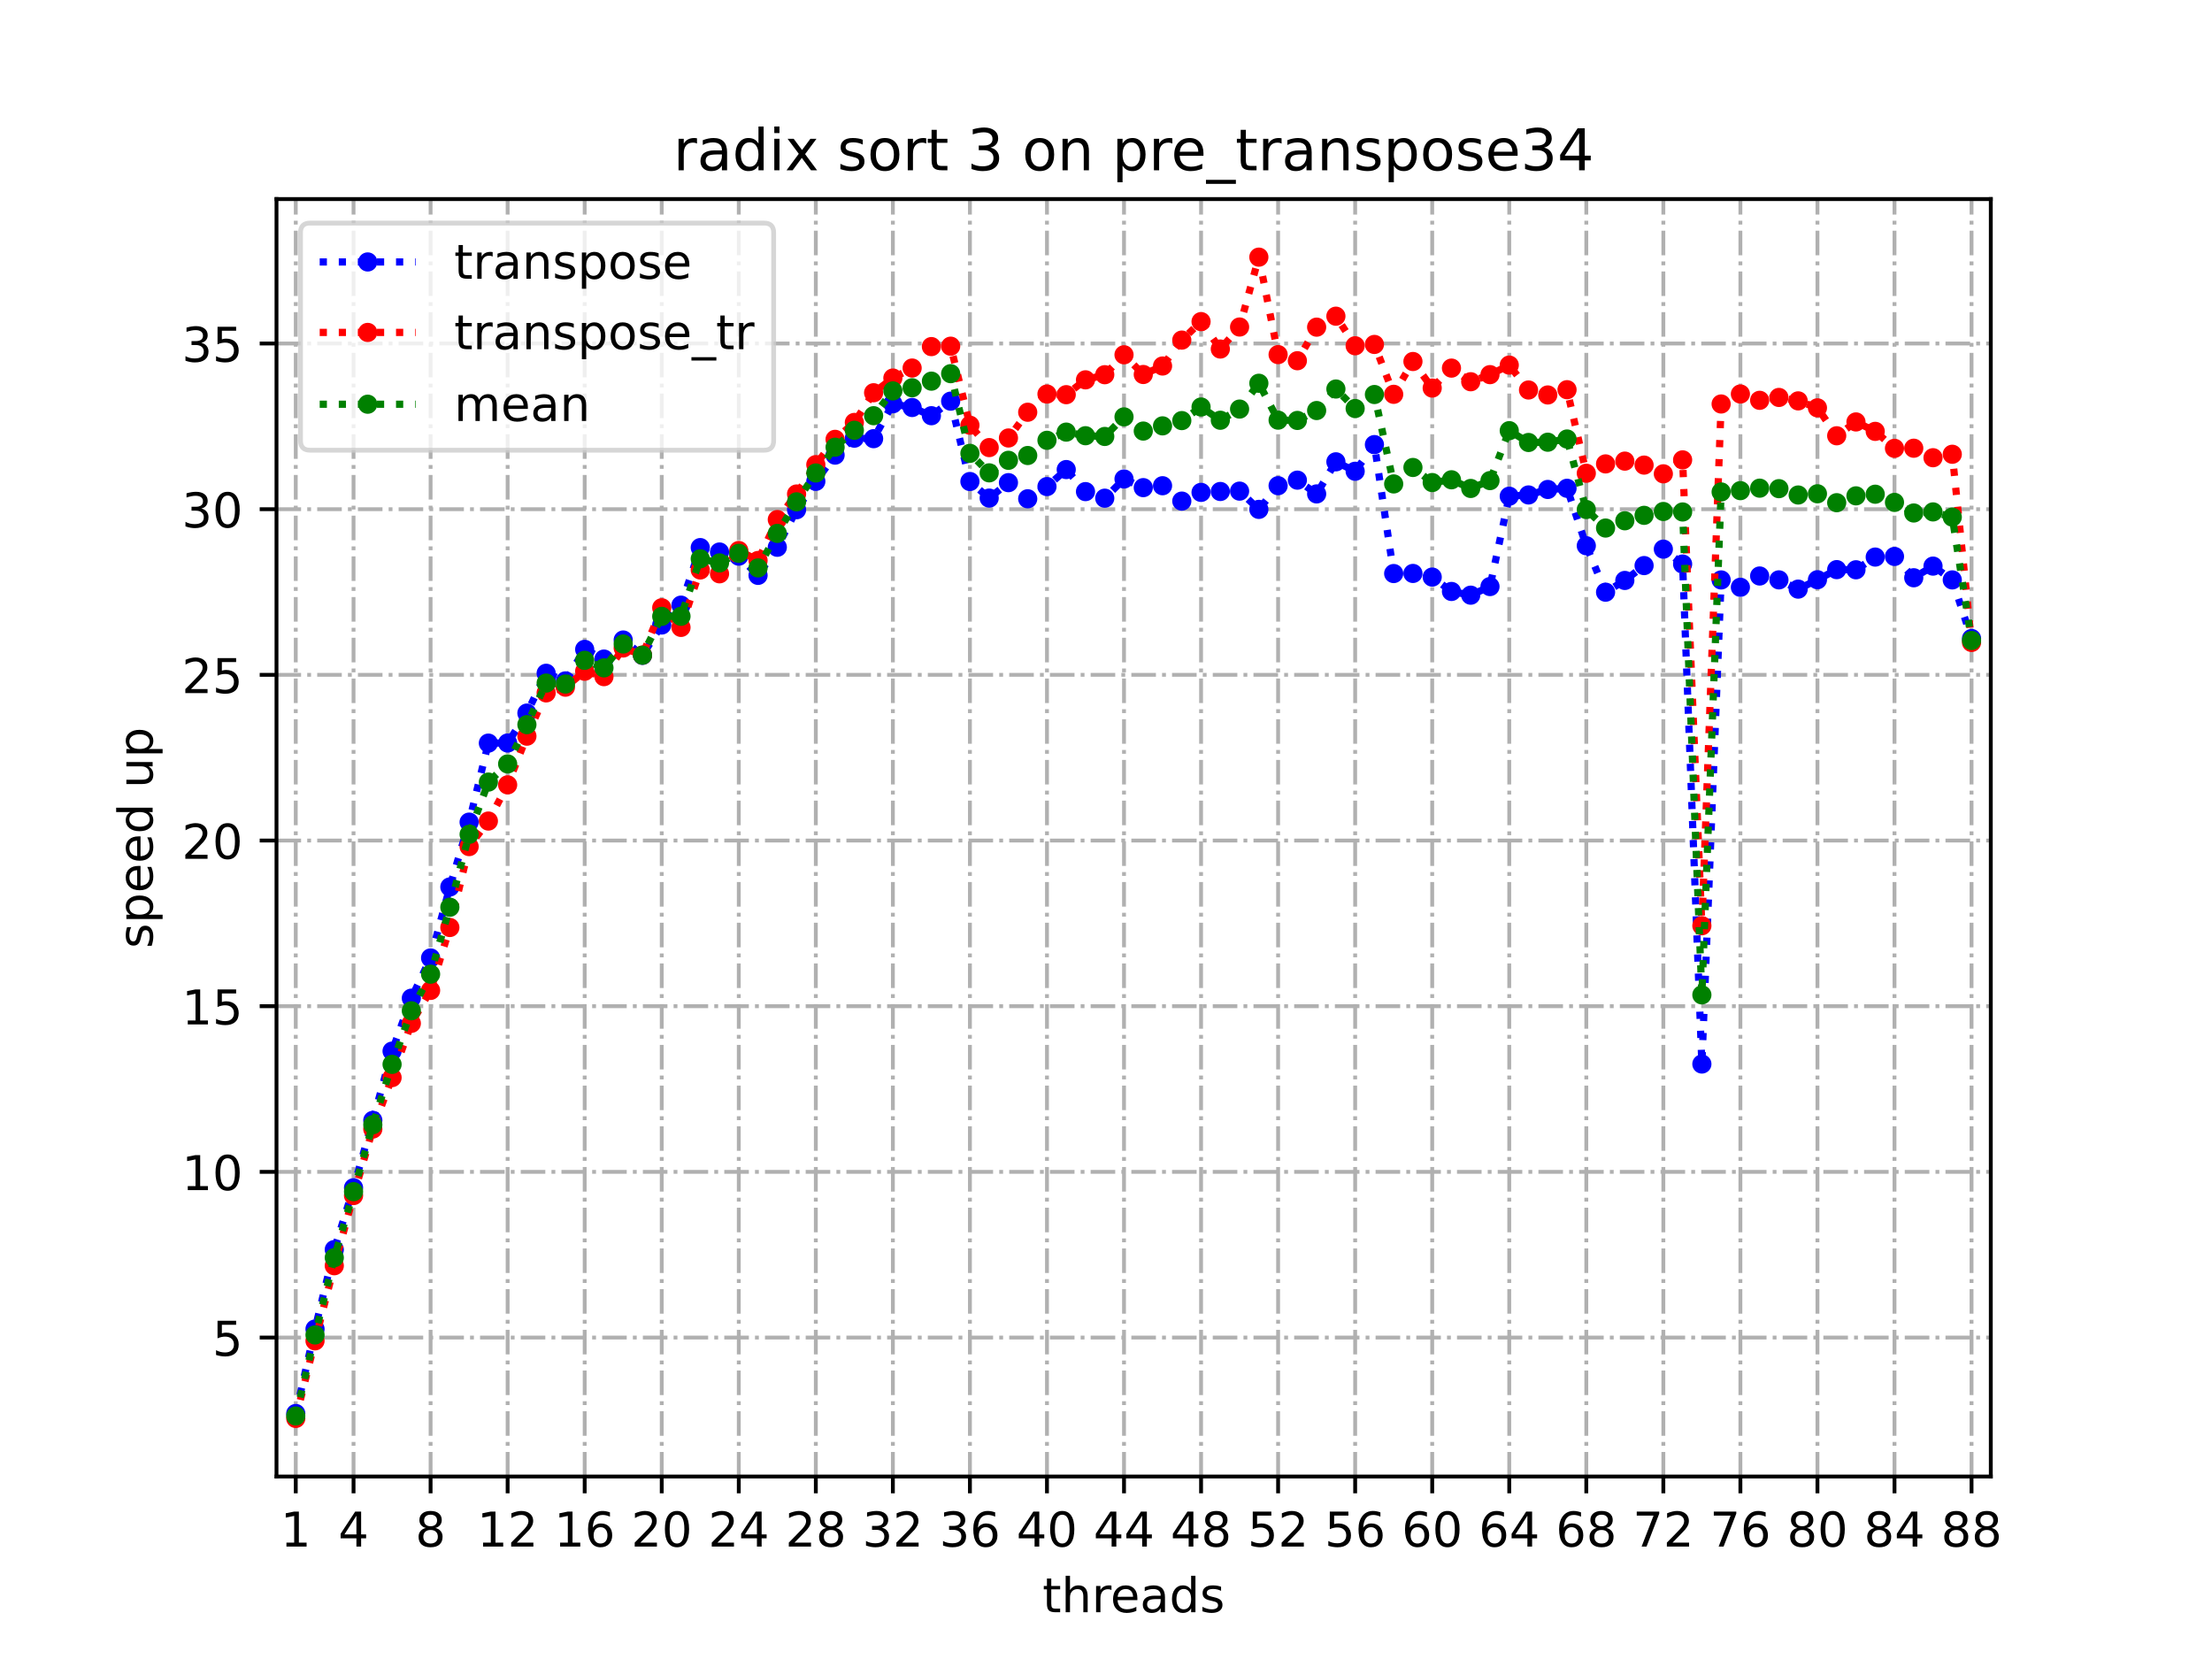 <?xml version="1.0" encoding="utf-8" standalone="no"?>
<!DOCTYPE svg PUBLIC "-//W3C//DTD SVG 1.1//EN"
  "http://www.w3.org/Graphics/SVG/1.1/DTD/svg11.dtd">
<!-- Created with matplotlib (https://matplotlib.org/) -->
<svg height="345.6pt" version="1.1" viewBox="0 0 460.8 345.6" width="460.8pt" xmlns="http://www.w3.org/2000/svg" xmlns:xlink="http://www.w3.org/1999/xlink">
 <defs>
  <style type="text/css">*{stroke-linecap:butt;stroke-linejoin:round;}</style>
 </defs>
 <g id="figure_1">
  <g id="patch_1">
   <path d="M 0 345.6 
L 460.8 345.6 
L 460.8 0 
L 0 0 
z
" style="fill:#ffffff;"/>
  </g>
  <g id="axes_1">
   <g id="patch_2">
    <path d="M 57.6 307.584 
L 414.72 307.584 
L 414.72 41.472 
L 57.6 41.472 
z
" style="fill:#ffffff;"/>
   </g>
   <g id="matplotlib.axis_1">
    <g id="xtick_1">
     <g id="line2d_1">
      <path clip-path="url(#p598fa6091b)" d="M 61.613 307.584 
L 61.613 41.472 
" style="fill:none;stroke:#b0b0b0;stroke-dasharray:5.12,1.28,0.8,1.28;stroke-dashoffset:0;stroke-width:0.8;"/>
     </g>
     <g id="line2d_2">
      <defs>
       <path d="M 0 0 
L 0 3.5 
" id="m96bb13f1a4" style="stroke:#000000;stroke-width:0.8;"/>
      </defs>
      <g>
       <use style="stroke:#000000;stroke-width:0.8;" x="61.613" xlink:href="#m96bb13f1a4" y="307.584"/>
      </g>
     </g>
     <g id="text_1">
      <!-- 1 -->
      <g transform="translate(58.431 322.182)scale(0.1 -0.1)">
       <defs>
        <path d="M 12.406 8.297 
L 28.516 8.297 
L 28.516 63.922 
L 10.984 60.406 
L 10.984 69.391 
L 28.422 72.906 
L 38.281 72.906 
L 38.281 8.297 
L 54.391 8.297 
L 54.391 0 
L 12.406 0 
z
" id="DejaVuSans-49"/>
       </defs>
       <use xlink:href="#DejaVuSans-49"/>
      </g>
     </g>
    </g>
    <g id="xtick_2">
     <g id="line2d_3">
      <path clip-path="url(#p598fa6091b)" d="M 73.65 307.584 
L 73.65 41.472 
" style="fill:none;stroke:#b0b0b0;stroke-dasharray:5.12,1.28,0.8,1.28;stroke-dashoffset:0;stroke-width:0.8;"/>
     </g>
     <g id="line2d_4">
      <g>
       <use style="stroke:#000000;stroke-width:0.8;" x="73.65" xlink:href="#m96bb13f1a4" y="307.584"/>
      </g>
     </g>
     <g id="text_2">
      <!-- 4 -->
      <g transform="translate(70.469 322.182)scale(0.1 -0.1)">
       <defs>
        <path d="M 37.797 64.312 
L 12.891 25.391 
L 37.797 25.391 
z
M 35.203 72.906 
L 47.609 72.906 
L 47.609 25.391 
L 58.016 25.391 
L 58.016 17.188 
L 47.609 17.188 
L 47.609 0 
L 37.797 0 
L 37.797 17.188 
L 4.891 17.188 
L 4.891 26.703 
z
" id="DejaVuSans-52"/>
       </defs>
       <use xlink:href="#DejaVuSans-52"/>
      </g>
     </g>
    </g>
    <g id="xtick_3">
     <g id="line2d_5">
      <path clip-path="url(#p598fa6091b)" d="M 89.701 307.584 
L 89.701 41.472 
" style="fill:none;stroke:#b0b0b0;stroke-dasharray:5.12,1.28,0.8,1.28;stroke-dashoffset:0;stroke-width:0.8;"/>
     </g>
     <g id="line2d_6">
      <g>
       <use style="stroke:#000000;stroke-width:0.8;" x="89.701" xlink:href="#m96bb13f1a4" y="307.584"/>
      </g>
     </g>
     <g id="text_3">
      <!-- 8 -->
      <g transform="translate(86.519 322.182)scale(0.1 -0.1)">
       <defs>
        <path d="M 31.781 34.625 
Q 24.75 34.625 20.719 30.859 
Q 16.703 27.094 16.703 20.516 
Q 16.703 13.922 20.719 10.156 
Q 24.75 6.391 31.781 6.391 
Q 38.812 6.391 42.859 10.172 
Q 46.922 13.969 46.922 20.516 
Q 46.922 27.094 42.891 30.859 
Q 38.875 34.625 31.781 34.625 
z
M 21.922 38.812 
Q 15.578 40.375 12.031 44.719 
Q 8.5 49.078 8.5 55.328 
Q 8.5 64.062 14.719 69.141 
Q 20.953 74.219 31.781 74.219 
Q 42.672 74.219 48.875 69.141 
Q 55.078 64.062 55.078 55.328 
Q 55.078 49.078 51.531 44.719 
Q 48 40.375 41.703 38.812 
Q 48.828 37.156 52.797 32.312 
Q 56.781 27.484 56.781 20.516 
Q 56.781 9.906 50.312 4.234 
Q 43.844 -1.422 31.781 -1.422 
Q 19.734 -1.422 13.25 4.234 
Q 6.781 9.906 6.781 20.516 
Q 6.781 27.484 10.781 32.312 
Q 14.797 37.156 21.922 38.812 
z
M 18.312 54.391 
Q 18.312 48.734 21.844 45.562 
Q 25.391 42.391 31.781 42.391 
Q 38.141 42.391 41.719 45.562 
Q 45.312 48.734 45.312 54.391 
Q 45.312 60.062 41.719 63.234 
Q 38.141 66.406 31.781 66.406 
Q 25.391 66.406 21.844 63.234 
Q 18.312 60.062 18.312 54.391 
z
" id="DejaVuSans-56"/>
       </defs>
       <use xlink:href="#DejaVuSans-56"/>
      </g>
     </g>
    </g>
    <g id="xtick_4">
     <g id="line2d_7">
      <path clip-path="url(#p598fa6091b)" d="M 105.751 307.584 
L 105.751 41.472 
" style="fill:none;stroke:#b0b0b0;stroke-dasharray:5.12,1.28,0.8,1.28;stroke-dashoffset:0;stroke-width:0.8;"/>
     </g>
     <g id="line2d_8">
      <g>
       <use style="stroke:#000000;stroke-width:0.8;" x="105.751" xlink:href="#m96bb13f1a4" y="307.584"/>
      </g>
     </g>
     <g id="text_4">
      <!-- 12 -->
      <g transform="translate(99.389 322.182)scale(0.1 -0.1)">
       <defs>
        <path d="M 19.188 8.297 
L 53.609 8.297 
L 53.609 0 
L 7.328 0 
L 7.328 8.297 
Q 12.938 14.109 22.625 23.891 
Q 32.328 33.688 34.812 36.531 
Q 39.547 41.844 41.422 45.531 
Q 43.312 49.219 43.312 52.781 
Q 43.312 58.594 39.234 62.25 
Q 35.156 65.922 28.609 65.922 
Q 23.969 65.922 18.812 64.312 
Q 13.672 62.703 7.812 59.422 
L 7.812 69.391 
Q 13.766 71.781 18.938 73 
Q 24.125 74.219 28.422 74.219 
Q 39.75 74.219 46.484 68.547 
Q 53.219 62.891 53.219 53.422 
Q 53.219 48.922 51.531 44.891 
Q 49.859 40.875 45.406 35.406 
Q 44.188 33.984 37.641 27.219 
Q 31.109 20.453 19.188 8.297 
z
" id="DejaVuSans-50"/>
       </defs>
       <use xlink:href="#DejaVuSans-49"/>
       <use x="63.623" xlink:href="#DejaVuSans-50"/>
      </g>
     </g>
    </g>
    <g id="xtick_5">
     <g id="line2d_9">
      <path clip-path="url(#p598fa6091b)" d="M 121.801 307.584 
L 121.801 41.472 
" style="fill:none;stroke:#b0b0b0;stroke-dasharray:5.12,1.28,0.8,1.28;stroke-dashoffset:0;stroke-width:0.8;"/>
     </g>
     <g id="line2d_10">
      <g>
       <use style="stroke:#000000;stroke-width:0.8;" x="121.801" xlink:href="#m96bb13f1a4" y="307.584"/>
      </g>
     </g>
     <g id="text_5">
      <!-- 16 -->
      <g transform="translate(115.439 322.182)scale(0.1 -0.1)">
       <defs>
        <path d="M 33.016 40.375 
Q 26.375 40.375 22.484 35.828 
Q 18.609 31.297 18.609 23.391 
Q 18.609 15.531 22.484 10.953 
Q 26.375 6.391 33.016 6.391 
Q 39.656 6.391 43.531 10.953 
Q 47.406 15.531 47.406 23.391 
Q 47.406 31.297 43.531 35.828 
Q 39.656 40.375 33.016 40.375 
z
M 52.594 71.297 
L 52.594 62.312 
Q 48.875 64.062 45.094 64.984 
Q 41.312 65.922 37.594 65.922 
Q 27.828 65.922 22.672 59.328 
Q 17.531 52.734 16.797 39.406 
Q 19.672 43.656 24.016 45.922 
Q 28.375 48.188 33.594 48.188 
Q 44.578 48.188 50.953 41.516 
Q 57.328 34.859 57.328 23.391 
Q 57.328 12.156 50.688 5.359 
Q 44.047 -1.422 33.016 -1.422 
Q 20.359 -1.422 13.672 8.266 
Q 6.984 17.969 6.984 36.375 
Q 6.984 53.656 15.188 63.938 
Q 23.391 74.219 37.203 74.219 
Q 40.922 74.219 44.703 73.484 
Q 48.484 72.75 52.594 71.297 
z
" id="DejaVuSans-54"/>
       </defs>
       <use xlink:href="#DejaVuSans-49"/>
       <use x="63.623" xlink:href="#DejaVuSans-54"/>
      </g>
     </g>
    </g>
    <g id="xtick_6">
     <g id="line2d_11">
      <path clip-path="url(#p598fa6091b)" d="M 137.852 307.584 
L 137.852 41.472 
" style="fill:none;stroke:#b0b0b0;stroke-dasharray:5.12,1.28,0.8,1.28;stroke-dashoffset:0;stroke-width:0.8;"/>
     </g>
     <g id="line2d_12">
      <g>
       <use style="stroke:#000000;stroke-width:0.8;" x="137.852" xlink:href="#m96bb13f1a4" y="307.584"/>
      </g>
     </g>
     <g id="text_6">
      <!-- 20 -->
      <g transform="translate(131.489 322.182)scale(0.1 -0.1)">
       <defs>
        <path d="M 31.781 66.406 
Q 24.172 66.406 20.328 58.906 
Q 16.5 51.422 16.5 36.375 
Q 16.5 21.391 20.328 13.891 
Q 24.172 6.391 31.781 6.391 
Q 39.453 6.391 43.281 13.891 
Q 47.125 21.391 47.125 36.375 
Q 47.125 51.422 43.281 58.906 
Q 39.453 66.406 31.781 66.406 
z
M 31.781 74.219 
Q 44.047 74.219 50.516 64.516 
Q 56.984 54.828 56.984 36.375 
Q 56.984 17.969 50.516 8.266 
Q 44.047 -1.422 31.781 -1.422 
Q 19.531 -1.422 13.062 8.266 
Q 6.594 17.969 6.594 36.375 
Q 6.594 54.828 13.062 64.516 
Q 19.531 74.219 31.781 74.219 
z
" id="DejaVuSans-48"/>
       </defs>
       <use xlink:href="#DejaVuSans-50"/>
       <use x="63.623" xlink:href="#DejaVuSans-48"/>
      </g>
     </g>
    </g>
    <g id="xtick_7">
     <g id="line2d_13">
      <path clip-path="url(#p598fa6091b)" d="M 153.902 307.584 
L 153.902 41.472 
" style="fill:none;stroke:#b0b0b0;stroke-dasharray:5.12,1.28,0.8,1.28;stroke-dashoffset:0;stroke-width:0.8;"/>
     </g>
     <g id="line2d_14">
      <g>
       <use style="stroke:#000000;stroke-width:0.8;" x="153.902" xlink:href="#m96bb13f1a4" y="307.584"/>
      </g>
     </g>
     <g id="text_7">
      <!-- 24 -->
      <g transform="translate(147.54 322.182)scale(0.1 -0.1)">
       <use xlink:href="#DejaVuSans-50"/>
       <use x="63.623" xlink:href="#DejaVuSans-52"/>
      </g>
     </g>
    </g>
    <g id="xtick_8">
     <g id="line2d_15">
      <path clip-path="url(#p598fa6091b)" d="M 169.952 307.584 
L 169.952 41.472 
" style="fill:none;stroke:#b0b0b0;stroke-dasharray:5.12,1.28,0.8,1.28;stroke-dashoffset:0;stroke-width:0.8;"/>
     </g>
     <g id="line2d_16">
      <g>
       <use style="stroke:#000000;stroke-width:0.8;" x="169.952" xlink:href="#m96bb13f1a4" y="307.584"/>
      </g>
     </g>
     <g id="text_8">
      <!-- 28 -->
      <g transform="translate(163.59 322.182)scale(0.1 -0.1)">
       <use xlink:href="#DejaVuSans-50"/>
       <use x="63.623" xlink:href="#DejaVuSans-56"/>
      </g>
     </g>
    </g>
    <g id="xtick_9">
     <g id="line2d_17">
      <path clip-path="url(#p598fa6091b)" d="M 186.003 307.584 
L 186.003 41.472 
" style="fill:none;stroke:#b0b0b0;stroke-dasharray:5.12,1.28,0.8,1.28;stroke-dashoffset:0;stroke-width:0.8;"/>
     </g>
     <g id="line2d_18">
      <g>
       <use style="stroke:#000000;stroke-width:0.8;" x="186.003" xlink:href="#m96bb13f1a4" y="307.584"/>
      </g>
     </g>
     <g id="text_9">
      <!-- 32 -->
      <g transform="translate(179.64 322.182)scale(0.1 -0.1)">
       <defs>
        <path d="M 40.578 39.312 
Q 47.656 37.797 51.625 33 
Q 55.609 28.219 55.609 21.188 
Q 55.609 10.406 48.188 4.484 
Q 40.766 -1.422 27.094 -1.422 
Q 22.516 -1.422 17.656 -0.516 
Q 12.797 0.391 7.625 2.203 
L 7.625 11.719 
Q 11.719 9.328 16.594 8.109 
Q 21.484 6.891 26.812 6.891 
Q 36.078 6.891 40.938 10.547 
Q 45.797 14.203 45.797 21.188 
Q 45.797 27.641 41.281 31.266 
Q 36.766 34.906 28.719 34.906 
L 20.219 34.906 
L 20.219 43.016 
L 29.109 43.016 
Q 36.375 43.016 40.234 45.922 
Q 44.094 48.828 44.094 54.297 
Q 44.094 59.906 40.109 62.906 
Q 36.141 65.922 28.719 65.922 
Q 24.656 65.922 20.016 65.031 
Q 15.375 64.156 9.812 62.312 
L 9.812 71.094 
Q 15.438 72.656 20.344 73.438 
Q 25.25 74.219 29.594 74.219 
Q 40.828 74.219 47.359 69.109 
Q 53.906 64.016 53.906 55.328 
Q 53.906 49.266 50.438 45.094 
Q 46.969 40.922 40.578 39.312 
z
" id="DejaVuSans-51"/>
       </defs>
       <use xlink:href="#DejaVuSans-51"/>
       <use x="63.623" xlink:href="#DejaVuSans-50"/>
      </g>
     </g>
    </g>
    <g id="xtick_10">
     <g id="line2d_19">
      <path clip-path="url(#p598fa6091b)" d="M 202.053 307.584 
L 202.053 41.472 
" style="fill:none;stroke:#b0b0b0;stroke-dasharray:5.12,1.28,0.8,1.28;stroke-dashoffset:0;stroke-width:0.8;"/>
     </g>
     <g id="line2d_20">
      <g>
       <use style="stroke:#000000;stroke-width:0.8;" x="202.053" xlink:href="#m96bb13f1a4" y="307.584"/>
      </g>
     </g>
     <g id="text_10">
      <!-- 36 -->
      <g transform="translate(195.691 322.182)scale(0.1 -0.1)">
       <use xlink:href="#DejaVuSans-51"/>
       <use x="63.623" xlink:href="#DejaVuSans-54"/>
      </g>
     </g>
    </g>
    <g id="xtick_11">
     <g id="line2d_21">
      <path clip-path="url(#p598fa6091b)" d="M 218.103 307.584 
L 218.103 41.472 
" style="fill:none;stroke:#b0b0b0;stroke-dasharray:5.12,1.28,0.8,1.28;stroke-dashoffset:0;stroke-width:0.8;"/>
     </g>
     <g id="line2d_22">
      <g>
       <use style="stroke:#000000;stroke-width:0.8;" x="218.103" xlink:href="#m96bb13f1a4" y="307.584"/>
      </g>
     </g>
     <g id="text_11">
      <!-- 40 -->
      <g transform="translate(211.741 322.182)scale(0.1 -0.1)">
       <use xlink:href="#DejaVuSans-52"/>
       <use x="63.623" xlink:href="#DejaVuSans-48"/>
      </g>
     </g>
    </g>
    <g id="xtick_12">
     <g id="line2d_23">
      <path clip-path="url(#p598fa6091b)" d="M 234.154 307.584 
L 234.154 41.472 
" style="fill:none;stroke:#b0b0b0;stroke-dasharray:5.12,1.28,0.8,1.28;stroke-dashoffset:0;stroke-width:0.8;"/>
     </g>
     <g id="line2d_24">
      <g>
       <use style="stroke:#000000;stroke-width:0.8;" x="234.154" xlink:href="#m96bb13f1a4" y="307.584"/>
      </g>
     </g>
     <g id="text_12">
      <!-- 44 -->
      <g transform="translate(227.791 322.182)scale(0.1 -0.1)">
       <use xlink:href="#DejaVuSans-52"/>
       <use x="63.623" xlink:href="#DejaVuSans-52"/>
      </g>
     </g>
    </g>
    <g id="xtick_13">
     <g id="line2d_25">
      <path clip-path="url(#p598fa6091b)" d="M 250.204 307.584 
L 250.204 41.472 
" style="fill:none;stroke:#b0b0b0;stroke-dasharray:5.12,1.28,0.8,1.28;stroke-dashoffset:0;stroke-width:0.8;"/>
     </g>
     <g id="line2d_26">
      <g>
       <use style="stroke:#000000;stroke-width:0.8;" x="250.204" xlink:href="#m96bb13f1a4" y="307.584"/>
      </g>
     </g>
     <g id="text_13">
      <!-- 48 -->
      <g transform="translate(243.842 322.182)scale(0.1 -0.1)">
       <use xlink:href="#DejaVuSans-52"/>
       <use x="63.623" xlink:href="#DejaVuSans-56"/>
      </g>
     </g>
    </g>
    <g id="xtick_14">
     <g id="line2d_27">
      <path clip-path="url(#p598fa6091b)" d="M 266.254 307.584 
L 266.254 41.472 
" style="fill:none;stroke:#b0b0b0;stroke-dasharray:5.12,1.28,0.8,1.28;stroke-dashoffset:0;stroke-width:0.8;"/>
     </g>
     <g id="line2d_28">
      <g>
       <use style="stroke:#000000;stroke-width:0.8;" x="266.254" xlink:href="#m96bb13f1a4" y="307.584"/>
      </g>
     </g>
     <g id="text_14">
      <!-- 52 -->
      <g transform="translate(259.892 322.182)scale(0.1 -0.1)">
       <defs>
        <path d="M 10.797 72.906 
L 49.516 72.906 
L 49.516 64.594 
L 19.828 64.594 
L 19.828 46.734 
Q 21.969 47.469 24.109 47.828 
Q 26.266 48.188 28.422 48.188 
Q 40.625 48.188 47.75 41.5 
Q 54.891 34.812 54.891 23.391 
Q 54.891 11.625 47.562 5.094 
Q 40.234 -1.422 26.906 -1.422 
Q 22.312 -1.422 17.547 -0.641 
Q 12.797 0.141 7.719 1.703 
L 7.719 11.625 
Q 12.109 9.234 16.797 8.062 
Q 21.484 6.891 26.703 6.891 
Q 35.156 6.891 40.078 11.328 
Q 45.016 15.766 45.016 23.391 
Q 45.016 31 40.078 35.438 
Q 35.156 39.891 26.703 39.891 
Q 22.75 39.891 18.812 39.016 
Q 14.891 38.141 10.797 36.281 
z
" id="DejaVuSans-53"/>
       </defs>
       <use xlink:href="#DejaVuSans-53"/>
       <use x="63.623" xlink:href="#DejaVuSans-50"/>
      </g>
     </g>
    </g>
    <g id="xtick_15">
     <g id="line2d_29">
      <path clip-path="url(#p598fa6091b)" d="M 282.305 307.584 
L 282.305 41.472 
" style="fill:none;stroke:#b0b0b0;stroke-dasharray:5.12,1.28,0.8,1.28;stroke-dashoffset:0;stroke-width:0.8;"/>
     </g>
     <g id="line2d_30">
      <g>
       <use style="stroke:#000000;stroke-width:0.8;" x="282.305" xlink:href="#m96bb13f1a4" y="307.584"/>
      </g>
     </g>
     <g id="text_15">
      <!-- 56 -->
      <g transform="translate(275.942 322.182)scale(0.1 -0.1)">
       <use xlink:href="#DejaVuSans-53"/>
       <use x="63.623" xlink:href="#DejaVuSans-54"/>
      </g>
     </g>
    </g>
    <g id="xtick_16">
     <g id="line2d_31">
      <path clip-path="url(#p598fa6091b)" d="M 298.355 307.584 
L 298.355 41.472 
" style="fill:none;stroke:#b0b0b0;stroke-dasharray:5.12,1.28,0.8,1.28;stroke-dashoffset:0;stroke-width:0.8;"/>
     </g>
     <g id="line2d_32">
      <g>
       <use style="stroke:#000000;stroke-width:0.8;" x="298.355" xlink:href="#m96bb13f1a4" y="307.584"/>
      </g>
     </g>
     <g id="text_16">
      <!-- 60 -->
      <g transform="translate(291.993 322.182)scale(0.1 -0.1)">
       <use xlink:href="#DejaVuSans-54"/>
       <use x="63.623" xlink:href="#DejaVuSans-48"/>
      </g>
     </g>
    </g>
    <g id="xtick_17">
     <g id="line2d_33">
      <path clip-path="url(#p598fa6091b)" d="M 314.405 307.584 
L 314.405 41.472 
" style="fill:none;stroke:#b0b0b0;stroke-dasharray:5.12,1.28,0.8,1.28;stroke-dashoffset:0;stroke-width:0.8;"/>
     </g>
     <g id="line2d_34">
      <g>
       <use style="stroke:#000000;stroke-width:0.8;" x="314.405" xlink:href="#m96bb13f1a4" y="307.584"/>
      </g>
     </g>
     <g id="text_17">
      <!-- 64 -->
      <g transform="translate(308.043 322.182)scale(0.1 -0.1)">
       <use xlink:href="#DejaVuSans-54"/>
       <use x="63.623" xlink:href="#DejaVuSans-52"/>
      </g>
     </g>
    </g>
    <g id="xtick_18">
     <g id="line2d_35">
      <path clip-path="url(#p598fa6091b)" d="M 330.456 307.584 
L 330.456 41.472 
" style="fill:none;stroke:#b0b0b0;stroke-dasharray:5.12,1.28,0.8,1.28;stroke-dashoffset:0;stroke-width:0.8;"/>
     </g>
     <g id="line2d_36">
      <g>
       <use style="stroke:#000000;stroke-width:0.8;" x="330.456" xlink:href="#m96bb13f1a4" y="307.584"/>
      </g>
     </g>
     <g id="text_18">
      <!-- 68 -->
      <g transform="translate(324.093 322.182)scale(0.1 -0.1)">
       <use xlink:href="#DejaVuSans-54"/>
       <use x="63.623" xlink:href="#DejaVuSans-56"/>
      </g>
     </g>
    </g>
    <g id="xtick_19">
     <g id="line2d_37">
      <path clip-path="url(#p598fa6091b)" d="M 346.506 307.584 
L 346.506 41.472 
" style="fill:none;stroke:#b0b0b0;stroke-dasharray:5.12,1.28,0.8,1.28;stroke-dashoffset:0;stroke-width:0.8;"/>
     </g>
     <g id="line2d_38">
      <g>
       <use style="stroke:#000000;stroke-width:0.8;" x="346.506" xlink:href="#m96bb13f1a4" y="307.584"/>
      </g>
     </g>
     <g id="text_19">
      <!-- 72 -->
      <g transform="translate(340.144 322.182)scale(0.1 -0.1)">
       <defs>
        <path d="M 8.203 72.906 
L 55.078 72.906 
L 55.078 68.703 
L 28.609 0 
L 18.312 0 
L 43.219 64.594 
L 8.203 64.594 
z
" id="DejaVuSans-55"/>
       </defs>
       <use xlink:href="#DejaVuSans-55"/>
       <use x="63.623" xlink:href="#DejaVuSans-50"/>
      </g>
     </g>
    </g>
    <g id="xtick_20">
     <g id="line2d_39">
      <path clip-path="url(#p598fa6091b)" d="M 362.556 307.584 
L 362.556 41.472 
" style="fill:none;stroke:#b0b0b0;stroke-dasharray:5.12,1.28,0.8,1.28;stroke-dashoffset:0;stroke-width:0.8;"/>
     </g>
     <g id="line2d_40">
      <g>
       <use style="stroke:#000000;stroke-width:0.8;" x="362.556" xlink:href="#m96bb13f1a4" y="307.584"/>
      </g>
     </g>
     <g id="text_20">
      <!-- 76 -->
      <g transform="translate(356.194 322.182)scale(0.1 -0.1)">
       <use xlink:href="#DejaVuSans-55"/>
       <use x="63.623" xlink:href="#DejaVuSans-54"/>
      </g>
     </g>
    </g>
    <g id="xtick_21">
     <g id="line2d_41">
      <path clip-path="url(#p598fa6091b)" d="M 378.607 307.584 
L 378.607 41.472 
" style="fill:none;stroke:#b0b0b0;stroke-dasharray:5.12,1.28,0.8,1.28;stroke-dashoffset:0;stroke-width:0.8;"/>
     </g>
     <g id="line2d_42">
      <g>
       <use style="stroke:#000000;stroke-width:0.8;" x="378.607" xlink:href="#m96bb13f1a4" y="307.584"/>
      </g>
     </g>
     <g id="text_21">
      <!-- 80 -->
      <g transform="translate(372.244 322.182)scale(0.1 -0.1)">
       <use xlink:href="#DejaVuSans-56"/>
       <use x="63.623" xlink:href="#DejaVuSans-48"/>
      </g>
     </g>
    </g>
    <g id="xtick_22">
     <g id="line2d_43">
      <path clip-path="url(#p598fa6091b)" d="M 394.657 307.584 
L 394.657 41.472 
" style="fill:none;stroke:#b0b0b0;stroke-dasharray:5.12,1.28,0.8,1.28;stroke-dashoffset:0;stroke-width:0.8;"/>
     </g>
     <g id="line2d_44">
      <g>
       <use style="stroke:#000000;stroke-width:0.8;" x="394.657" xlink:href="#m96bb13f1a4" y="307.584"/>
      </g>
     </g>
     <g id="text_22">
      <!-- 84 -->
      <g transform="translate(388.295 322.182)scale(0.1 -0.1)">
       <use xlink:href="#DejaVuSans-56"/>
       <use x="63.623" xlink:href="#DejaVuSans-52"/>
      </g>
     </g>
    </g>
    <g id="xtick_23">
     <g id="line2d_45">
      <path clip-path="url(#p598fa6091b)" d="M 410.707 307.584 
L 410.707 41.472 
" style="fill:none;stroke:#b0b0b0;stroke-dasharray:5.12,1.28,0.8,1.28;stroke-dashoffset:0;stroke-width:0.8;"/>
     </g>
     <g id="line2d_46">
      <g>
       <use style="stroke:#000000;stroke-width:0.8;" x="410.707" xlink:href="#m96bb13f1a4" y="307.584"/>
      </g>
     </g>
     <g id="text_23">
      <!-- 88 -->
      <g transform="translate(404.345 322.182)scale(0.1 -0.1)">
       <use xlink:href="#DejaVuSans-56"/>
       <use x="63.623" xlink:href="#DejaVuSans-56"/>
      </g>
     </g>
    </g>
    <g id="text_24">
     <!-- threads -->
     <g transform="translate(217.169 335.861)scale(0.1 -0.1)">
      <defs>
       <path d="M 18.312 70.219 
L 18.312 54.688 
L 36.812 54.688 
L 36.812 47.703 
L 18.312 47.703 
L 18.312 18.016 
Q 18.312 11.328 20.141 9.422 
Q 21.969 7.516 27.594 7.516 
L 36.812 7.516 
L 36.812 0 
L 27.594 0 
Q 17.188 0 13.234 3.875 
Q 9.281 7.766 9.281 18.016 
L 9.281 47.703 
L 2.688 47.703 
L 2.688 54.688 
L 9.281 54.688 
L 9.281 70.219 
z
" id="DejaVuSans-116"/>
       <path d="M 54.891 33.016 
L 54.891 0 
L 45.906 0 
L 45.906 32.719 
Q 45.906 40.484 42.875 44.328 
Q 39.844 48.188 33.797 48.188 
Q 26.516 48.188 22.312 43.547 
Q 18.109 38.922 18.109 30.906 
L 18.109 0 
L 9.078 0 
L 9.078 75.984 
L 18.109 75.984 
L 18.109 46.188 
Q 21.344 51.125 25.703 53.562 
Q 30.078 56 35.797 56 
Q 45.219 56 50.047 50.172 
Q 54.891 44.344 54.891 33.016 
z
" id="DejaVuSans-104"/>
       <path d="M 41.109 46.297 
Q 39.594 47.172 37.812 47.578 
Q 36.031 48 33.891 48 
Q 26.266 48 22.188 43.047 
Q 18.109 38.094 18.109 28.812 
L 18.109 0 
L 9.078 0 
L 9.078 54.688 
L 18.109 54.688 
L 18.109 46.188 
Q 20.953 51.172 25.484 53.578 
Q 30.031 56 36.531 56 
Q 37.453 56 38.578 55.875 
Q 39.703 55.766 41.062 55.516 
z
" id="DejaVuSans-114"/>
       <path d="M 56.203 29.594 
L 56.203 25.203 
L 14.891 25.203 
Q 15.484 15.922 20.484 11.062 
Q 25.484 6.203 34.422 6.203 
Q 39.594 6.203 44.453 7.469 
Q 49.312 8.734 54.109 11.281 
L 54.109 2.781 
Q 49.266 0.734 44.188 -0.344 
Q 39.109 -1.422 33.891 -1.422 
Q 20.797 -1.422 13.156 6.188 
Q 5.516 13.812 5.516 26.812 
Q 5.516 40.234 12.766 48.109 
Q 20.016 56 32.328 56 
Q 43.359 56 49.781 48.891 
Q 56.203 41.797 56.203 29.594 
z
M 47.219 32.234 
Q 47.125 39.594 43.094 43.984 
Q 39.062 48.391 32.422 48.391 
Q 24.906 48.391 20.391 44.141 
Q 15.875 39.891 15.188 32.172 
z
" id="DejaVuSans-101"/>
       <path d="M 34.281 27.484 
Q 23.391 27.484 19.188 25 
Q 14.984 22.516 14.984 16.5 
Q 14.984 11.719 18.141 8.906 
Q 21.297 6.109 26.703 6.109 
Q 34.188 6.109 38.703 11.406 
Q 43.219 16.703 43.219 25.484 
L 43.219 27.484 
z
M 52.203 31.203 
L 52.203 0 
L 43.219 0 
L 43.219 8.297 
Q 40.141 3.328 35.547 0.953 
Q 30.953 -1.422 24.312 -1.422 
Q 15.922 -1.422 10.953 3.297 
Q 6 8.016 6 15.922 
Q 6 25.141 12.172 29.828 
Q 18.359 34.516 30.609 34.516 
L 43.219 34.516 
L 43.219 35.406 
Q 43.219 41.609 39.141 45 
Q 35.062 48.391 27.688 48.391 
Q 23 48.391 18.547 47.266 
Q 14.109 46.141 10.016 43.891 
L 10.016 52.203 
Q 14.938 54.109 19.578 55.047 
Q 24.219 56 28.609 56 
Q 40.484 56 46.344 49.844 
Q 52.203 43.703 52.203 31.203 
z
" id="DejaVuSans-97"/>
       <path d="M 45.406 46.391 
L 45.406 75.984 
L 54.391 75.984 
L 54.391 0 
L 45.406 0 
L 45.406 8.203 
Q 42.578 3.328 38.25 0.953 
Q 33.938 -1.422 27.875 -1.422 
Q 17.969 -1.422 11.734 6.484 
Q 5.516 14.406 5.516 27.297 
Q 5.516 40.188 11.734 48.094 
Q 17.969 56 27.875 56 
Q 33.938 56 38.25 53.625 
Q 42.578 51.266 45.406 46.391 
z
M 14.797 27.297 
Q 14.797 17.391 18.875 11.75 
Q 22.953 6.109 30.078 6.109 
Q 37.203 6.109 41.297 11.75 
Q 45.406 17.391 45.406 27.297 
Q 45.406 37.203 41.297 42.844 
Q 37.203 48.484 30.078 48.484 
Q 22.953 48.484 18.875 42.844 
Q 14.797 37.203 14.797 27.297 
z
" id="DejaVuSans-100"/>
       <path d="M 44.281 53.078 
L 44.281 44.578 
Q 40.484 46.531 36.375 47.5 
Q 32.281 48.484 27.875 48.484 
Q 21.188 48.484 17.844 46.438 
Q 14.5 44.391 14.5 40.281 
Q 14.5 37.156 16.891 35.375 
Q 19.281 33.594 26.516 31.984 
L 29.594 31.297 
Q 39.156 29.25 43.188 25.516 
Q 47.219 21.781 47.219 15.094 
Q 47.219 7.469 41.188 3.016 
Q 35.156 -1.422 24.609 -1.422 
Q 20.219 -1.422 15.453 -0.562 
Q 10.688 0.297 5.422 2 
L 5.422 11.281 
Q 10.406 8.688 15.234 7.391 
Q 20.062 6.109 24.812 6.109 
Q 31.156 6.109 34.562 8.281 
Q 37.984 10.453 37.984 14.406 
Q 37.984 18.062 35.516 20.016 
Q 33.062 21.969 24.703 23.781 
L 21.578 24.516 
Q 13.234 26.266 9.516 29.906 
Q 5.812 33.547 5.812 39.891 
Q 5.812 47.609 11.281 51.797 
Q 16.75 56 26.812 56 
Q 31.781 56 36.172 55.266 
Q 40.578 54.547 44.281 53.078 
z
" id="DejaVuSans-115"/>
      </defs>
      <use xlink:href="#DejaVuSans-116"/>
      <use x="39.209" xlink:href="#DejaVuSans-104"/>
      <use x="102.588" xlink:href="#DejaVuSans-114"/>
      <use x="141.451" xlink:href="#DejaVuSans-101"/>
      <use x="202.975" xlink:href="#DejaVuSans-97"/>
      <use x="264.254" xlink:href="#DejaVuSans-100"/>
      <use x="327.73" xlink:href="#DejaVuSans-115"/>
     </g>
    </g>
   </g>
   <g id="matplotlib.axis_2">
    <g id="ytick_1">
     <g id="line2d_47">
      <path clip-path="url(#p598fa6091b)" d="M 57.6 278.632 
L 414.72 278.632 
" style="fill:none;stroke:#b0b0b0;stroke-dasharray:5.12,1.28,0.8,1.28;stroke-dashoffset:0;stroke-width:0.8;"/>
     </g>
     <g id="line2d_48">
      <defs>
       <path d="M 0 0 
L -3.5 0 
" id="m288fd323ae" style="stroke:#000000;stroke-width:0.8;"/>
      </defs>
      <g>
       <use style="stroke:#000000;stroke-width:0.8;" x="57.6" xlink:href="#m288fd323ae" y="278.632"/>
      </g>
     </g>
     <g id="text_25">
      <!-- 5 -->
      <g transform="translate(44.237 282.431)scale(0.1 -0.1)">
       <use xlink:href="#DejaVuSans-53"/>
      </g>
     </g>
    </g>
    <g id="ytick_2">
     <g id="line2d_49">
      <path clip-path="url(#p598fa6091b)" d="M 57.6 244.12 
L 414.72 244.12 
" style="fill:none;stroke:#b0b0b0;stroke-dasharray:5.12,1.28,0.8,1.28;stroke-dashoffset:0;stroke-width:0.8;"/>
     </g>
     <g id="line2d_50">
      <g>
       <use style="stroke:#000000;stroke-width:0.8;" x="57.6" xlink:href="#m288fd323ae" y="244.12"/>
      </g>
     </g>
     <g id="text_26">
      <!-- 10 -->
      <g transform="translate(37.875 247.92)scale(0.1 -0.1)">
       <use xlink:href="#DejaVuSans-49"/>
       <use x="63.623" xlink:href="#DejaVuSans-48"/>
      </g>
     </g>
    </g>
    <g id="ytick_3">
     <g id="line2d_51">
      <path clip-path="url(#p598fa6091b)" d="M 57.6 209.609 
L 414.72 209.609 
" style="fill:none;stroke:#b0b0b0;stroke-dasharray:5.12,1.28,0.8,1.28;stroke-dashoffset:0;stroke-width:0.8;"/>
     </g>
     <g id="line2d_52">
      <g>
       <use style="stroke:#000000;stroke-width:0.8;" x="57.6" xlink:href="#m288fd323ae" y="209.609"/>
      </g>
     </g>
     <g id="text_27">
      <!-- 15 -->
      <g transform="translate(37.875 213.408)scale(0.1 -0.1)">
       <use xlink:href="#DejaVuSans-49"/>
       <use x="63.623" xlink:href="#DejaVuSans-53"/>
      </g>
     </g>
    </g>
    <g id="ytick_4">
     <g id="line2d_53">
      <path clip-path="url(#p598fa6091b)" d="M 57.6 175.097 
L 414.72 175.097 
" style="fill:none;stroke:#b0b0b0;stroke-dasharray:5.12,1.28,0.8,1.28;stroke-dashoffset:0;stroke-width:0.8;"/>
     </g>
     <g id="line2d_54">
      <g>
       <use style="stroke:#000000;stroke-width:0.8;" x="57.6" xlink:href="#m288fd323ae" y="175.097"/>
      </g>
     </g>
     <g id="text_28">
      <!-- 20 -->
      <g transform="translate(37.875 178.896)scale(0.1 -0.1)">
       <use xlink:href="#DejaVuSans-50"/>
       <use x="63.623" xlink:href="#DejaVuSans-48"/>
      </g>
     </g>
    </g>
    <g id="ytick_5">
     <g id="line2d_55">
      <path clip-path="url(#p598fa6091b)" d="M 57.6 140.585 
L 414.72 140.585 
" style="fill:none;stroke:#b0b0b0;stroke-dasharray:5.12,1.28,0.8,1.28;stroke-dashoffset:0;stroke-width:0.8;"/>
     </g>
     <g id="line2d_56">
      <g>
       <use style="stroke:#000000;stroke-width:0.8;" x="57.6" xlink:href="#m288fd323ae" y="140.585"/>
      </g>
     </g>
     <g id="text_29">
      <!-- 25 -->
      <g transform="translate(37.875 144.384)scale(0.1 -0.1)">
       <use xlink:href="#DejaVuSans-50"/>
       <use x="63.623" xlink:href="#DejaVuSans-53"/>
      </g>
     </g>
    </g>
    <g id="ytick_6">
     <g id="line2d_57">
      <path clip-path="url(#p598fa6091b)" d="M 57.6 106.074 
L 414.72 106.074 
" style="fill:none;stroke:#b0b0b0;stroke-dasharray:5.12,1.28,0.8,1.28;stroke-dashoffset:0;stroke-width:0.8;"/>
     </g>
     <g id="line2d_58">
      <g>
       <use style="stroke:#000000;stroke-width:0.8;" x="57.6" xlink:href="#m288fd323ae" y="106.074"/>
      </g>
     </g>
     <g id="text_30">
      <!-- 30 -->
      <g transform="translate(37.875 109.873)scale(0.1 -0.1)">
       <use xlink:href="#DejaVuSans-51"/>
       <use x="63.623" xlink:href="#DejaVuSans-48"/>
      </g>
     </g>
    </g>
    <g id="ytick_7">
     <g id="line2d_59">
      <path clip-path="url(#p598fa6091b)" d="M 57.6 71.562 
L 414.72 71.562 
" style="fill:none;stroke:#b0b0b0;stroke-dasharray:5.12,1.28,0.8,1.28;stroke-dashoffset:0;stroke-width:0.8;"/>
     </g>
     <g id="line2d_60">
      <g>
       <use style="stroke:#000000;stroke-width:0.8;" x="57.6" xlink:href="#m288fd323ae" y="71.562"/>
      </g>
     </g>
     <g id="text_31">
      <!-- 35 -->
      <g transform="translate(37.875 75.361)scale(0.1 -0.1)">
       <use xlink:href="#DejaVuSans-51"/>
       <use x="63.623" xlink:href="#DejaVuSans-53"/>
      </g>
     </g>
    </g>
    <g id="text_32">
     <!-- speed up -->
     <g transform="translate(31.795 197.566)rotate(-90)scale(0.1 -0.1)">
      <defs>
       <path d="M 18.109 8.203 
L 18.109 -20.797 
L 9.078 -20.797 
L 9.078 54.688 
L 18.109 54.688 
L 18.109 46.391 
Q 20.953 51.266 25.266 53.625 
Q 29.594 56 35.594 56 
Q 45.562 56 51.781 48.094 
Q 58.016 40.188 58.016 27.297 
Q 58.016 14.406 51.781 6.484 
Q 45.562 -1.422 35.594 -1.422 
Q 29.594 -1.422 25.266 0.953 
Q 20.953 3.328 18.109 8.203 
z
M 48.688 27.297 
Q 48.688 37.203 44.609 42.844 
Q 40.531 48.484 33.406 48.484 
Q 26.266 48.484 22.188 42.844 
Q 18.109 37.203 18.109 27.297 
Q 18.109 17.391 22.188 11.75 
Q 26.266 6.109 33.406 6.109 
Q 40.531 6.109 44.609 11.75 
Q 48.688 17.391 48.688 27.297 
z
" id="DejaVuSans-112"/>
       <path id="DejaVuSans-32"/>
       <path d="M 8.5 21.578 
L 8.5 54.688 
L 17.484 54.688 
L 17.484 21.922 
Q 17.484 14.156 20.5 10.266 
Q 23.531 6.391 29.594 6.391 
Q 36.859 6.391 41.078 11.031 
Q 45.312 15.672 45.312 23.688 
L 45.312 54.688 
L 54.297 54.688 
L 54.297 0 
L 45.312 0 
L 45.312 8.406 
Q 42.047 3.422 37.719 1 
Q 33.406 -1.422 27.688 -1.422 
Q 18.266 -1.422 13.375 4.438 
Q 8.5 10.297 8.5 21.578 
z
M 31.109 56 
z
" id="DejaVuSans-117"/>
      </defs>
      <use xlink:href="#DejaVuSans-115"/>
      <use x="52.1" xlink:href="#DejaVuSans-112"/>
      <use x="115.576" xlink:href="#DejaVuSans-101"/>
      <use x="177.1" xlink:href="#DejaVuSans-101"/>
      <use x="238.623" xlink:href="#DejaVuSans-100"/>
      <use x="302.1" xlink:href="#DejaVuSans-32"/>
      <use x="333.887" xlink:href="#DejaVuSans-117"/>
      <use x="397.266" xlink:href="#DejaVuSans-112"/>
     </g>
    </g>
   </g>
   <g id="line2d_61">
    <path clip-path="url(#p598fa6091b)" d="M 61.613 294.461 
L 65.625 276.862 
L 69.638 260.311 
L 73.65 247.437 
L 77.663 233.402 
L 81.676 218.97 
L 85.688 207.94 
L 89.701 199.558 
L 93.713 184.77 
L 97.726 171.266 
L 101.738 154.806 
L 105.751 154.782 
L 109.764 148.55 
L 113.776 140.256 
L 117.789 141.843 
L 121.801 135.279 
L 125.814 137.297 
L 129.827 133.327 
L 133.839 136.516 
L 137.852 130.196 
L 141.864 126.064 
L 145.877 114.074 
L 149.889 114.995 
L 153.902 115.856 
L 157.915 119.86 
L 161.927 114.004 
L 165.94 106.184 
L 169.952 100.275 
L 173.965 94.809 
L 177.978 91.277 
L 181.99 91.381 
L 186.003 84.113 
L 190.015 84.89 
L 194.028 86.601 
L 198.04 83.567 
L 202.053 100.307 
L 206.066 103.763 
L 210.078 100.545 
L 214.091 103.905 
L 218.103 101.36 
L 222.116 97.817 
L 226.129 102.411 
L 230.141 103.784 
L 234.154 99.784 
L 238.166 101.583 
L 242.179 101.187 
L 246.191 104.39 
L 250.204 102.573 
L 254.217 102.385 
L 258.229 102.311 
L 262.242 106.114 
L 266.254 101.179 
L 270.267 100.023 
L 274.28 102.892 
L 278.292 96.207 
L 282.305 98.171 
L 286.317 92.618 
L 290.33 119.48 
L 294.342 119.459 
L 298.355 120.214 
L 302.368 123.213 
L 306.38 123.986 
L 310.393 122.191 
L 314.405 103.373 
L 318.418 103.108 
L 322.431 101.964 
L 326.443 101.721 
L 330.456 113.69 
L 334.468 123.363 
L 338.481 120.918 
L 342.493 117.821 
L 346.506 114.397 
L 350.519 117.503 
L 354.531 221.654 
L 358.544 120.812 
L 362.556 122.342 
L 366.569 119.991 
L 370.582 120.798 
L 374.594 122.726 
L 378.607 120.769 
L 382.619 118.663 
L 386.632 118.695 
L 390.644 116.048 
L 394.657 115.92 
L 398.67 120.359 
L 402.682 117.93 
L 406.695 120.806 
L 410.707 133.014 
" style="fill:none;stroke:#0000ff;stroke-dasharray:1.5,2.475;stroke-dashoffset:0;stroke-width:1.5;"/>
    <defs>
     <path d="M 0 1.5 
C 0.398 1.5 0.779 1.342 1.061 1.061 
C 1.342 0.779 1.5 0.398 1.5 0 
C 1.5 -0.398 1.342 -0.779 1.061 -1.061 
C 0.779 -1.342 0.398 -1.5 0 -1.5 
C -0.398 -1.5 -0.779 -1.342 -1.061 -1.061 
C -1.342 -0.779 -1.5 -0.398 -1.5 0 
C -1.5 0.398 -1.342 0.779 -1.061 1.061 
C -0.779 1.342 -0.398 1.5 0 1.5 
z
" id="m58421422fd" style="stroke:#0000ff;"/>
    </defs>
    <g clip-path="url(#p598fa6091b)">
     <use style="fill:#0000ff;stroke:#0000ff;" x="61.613" xlink:href="#m58421422fd" y="294.461"/>
     <use style="fill:#0000ff;stroke:#0000ff;" x="65.625" xlink:href="#m58421422fd" y="276.862"/>
     <use style="fill:#0000ff;stroke:#0000ff;" x="69.638" xlink:href="#m58421422fd" y="260.311"/>
     <use style="fill:#0000ff;stroke:#0000ff;" x="73.65" xlink:href="#m58421422fd" y="247.437"/>
     <use style="fill:#0000ff;stroke:#0000ff;" x="77.663" xlink:href="#m58421422fd" y="233.402"/>
     <use style="fill:#0000ff;stroke:#0000ff;" x="81.676" xlink:href="#m58421422fd" y="218.97"/>
     <use style="fill:#0000ff;stroke:#0000ff;" x="85.688" xlink:href="#m58421422fd" y="207.94"/>
     <use style="fill:#0000ff;stroke:#0000ff;" x="89.701" xlink:href="#m58421422fd" y="199.558"/>
     <use style="fill:#0000ff;stroke:#0000ff;" x="93.713" xlink:href="#m58421422fd" y="184.77"/>
     <use style="fill:#0000ff;stroke:#0000ff;" x="97.726" xlink:href="#m58421422fd" y="171.266"/>
     <use style="fill:#0000ff;stroke:#0000ff;" x="101.738" xlink:href="#m58421422fd" y="154.806"/>
     <use style="fill:#0000ff;stroke:#0000ff;" x="105.751" xlink:href="#m58421422fd" y="154.782"/>
     <use style="fill:#0000ff;stroke:#0000ff;" x="109.764" xlink:href="#m58421422fd" y="148.55"/>
     <use style="fill:#0000ff;stroke:#0000ff;" x="113.776" xlink:href="#m58421422fd" y="140.256"/>
     <use style="fill:#0000ff;stroke:#0000ff;" x="117.789" xlink:href="#m58421422fd" y="141.843"/>
     <use style="fill:#0000ff;stroke:#0000ff;" x="121.801" xlink:href="#m58421422fd" y="135.279"/>
     <use style="fill:#0000ff;stroke:#0000ff;" x="125.814" xlink:href="#m58421422fd" y="137.297"/>
     <use style="fill:#0000ff;stroke:#0000ff;" x="129.827" xlink:href="#m58421422fd" y="133.327"/>
     <use style="fill:#0000ff;stroke:#0000ff;" x="133.839" xlink:href="#m58421422fd" y="136.516"/>
     <use style="fill:#0000ff;stroke:#0000ff;" x="137.852" xlink:href="#m58421422fd" y="130.196"/>
     <use style="fill:#0000ff;stroke:#0000ff;" x="141.864" xlink:href="#m58421422fd" y="126.064"/>
     <use style="fill:#0000ff;stroke:#0000ff;" x="145.877" xlink:href="#m58421422fd" y="114.074"/>
     <use style="fill:#0000ff;stroke:#0000ff;" x="149.889" xlink:href="#m58421422fd" y="114.995"/>
     <use style="fill:#0000ff;stroke:#0000ff;" x="153.902" xlink:href="#m58421422fd" y="115.856"/>
     <use style="fill:#0000ff;stroke:#0000ff;" x="157.915" xlink:href="#m58421422fd" y="119.86"/>
     <use style="fill:#0000ff;stroke:#0000ff;" x="161.927" xlink:href="#m58421422fd" y="114.004"/>
     <use style="fill:#0000ff;stroke:#0000ff;" x="165.94" xlink:href="#m58421422fd" y="106.184"/>
     <use style="fill:#0000ff;stroke:#0000ff;" x="169.952" xlink:href="#m58421422fd" y="100.275"/>
     <use style="fill:#0000ff;stroke:#0000ff;" x="173.965" xlink:href="#m58421422fd" y="94.809"/>
     <use style="fill:#0000ff;stroke:#0000ff;" x="177.978" xlink:href="#m58421422fd" y="91.277"/>
     <use style="fill:#0000ff;stroke:#0000ff;" x="181.99" xlink:href="#m58421422fd" y="91.381"/>
     <use style="fill:#0000ff;stroke:#0000ff;" x="186.003" xlink:href="#m58421422fd" y="84.113"/>
     <use style="fill:#0000ff;stroke:#0000ff;" x="190.015" xlink:href="#m58421422fd" y="84.89"/>
     <use style="fill:#0000ff;stroke:#0000ff;" x="194.028" xlink:href="#m58421422fd" y="86.601"/>
     <use style="fill:#0000ff;stroke:#0000ff;" x="198.04" xlink:href="#m58421422fd" y="83.567"/>
     <use style="fill:#0000ff;stroke:#0000ff;" x="202.053" xlink:href="#m58421422fd" y="100.307"/>
     <use style="fill:#0000ff;stroke:#0000ff;" x="206.066" xlink:href="#m58421422fd" y="103.763"/>
     <use style="fill:#0000ff;stroke:#0000ff;" x="210.078" xlink:href="#m58421422fd" y="100.545"/>
     <use style="fill:#0000ff;stroke:#0000ff;" x="214.091" xlink:href="#m58421422fd" y="103.905"/>
     <use style="fill:#0000ff;stroke:#0000ff;" x="218.103" xlink:href="#m58421422fd" y="101.36"/>
     <use style="fill:#0000ff;stroke:#0000ff;" x="222.116" xlink:href="#m58421422fd" y="97.817"/>
     <use style="fill:#0000ff;stroke:#0000ff;" x="226.129" xlink:href="#m58421422fd" y="102.411"/>
     <use style="fill:#0000ff;stroke:#0000ff;" x="230.141" xlink:href="#m58421422fd" y="103.784"/>
     <use style="fill:#0000ff;stroke:#0000ff;" x="234.154" xlink:href="#m58421422fd" y="99.784"/>
     <use style="fill:#0000ff;stroke:#0000ff;" x="238.166" xlink:href="#m58421422fd" y="101.583"/>
     <use style="fill:#0000ff;stroke:#0000ff;" x="242.179" xlink:href="#m58421422fd" y="101.187"/>
     <use style="fill:#0000ff;stroke:#0000ff;" x="246.191" xlink:href="#m58421422fd" y="104.39"/>
     <use style="fill:#0000ff;stroke:#0000ff;" x="250.204" xlink:href="#m58421422fd" y="102.573"/>
     <use style="fill:#0000ff;stroke:#0000ff;" x="254.217" xlink:href="#m58421422fd" y="102.385"/>
     <use style="fill:#0000ff;stroke:#0000ff;" x="258.229" xlink:href="#m58421422fd" y="102.311"/>
     <use style="fill:#0000ff;stroke:#0000ff;" x="262.242" xlink:href="#m58421422fd" y="106.114"/>
     <use style="fill:#0000ff;stroke:#0000ff;" x="266.254" xlink:href="#m58421422fd" y="101.179"/>
     <use style="fill:#0000ff;stroke:#0000ff;" x="270.267" xlink:href="#m58421422fd" y="100.023"/>
     <use style="fill:#0000ff;stroke:#0000ff;" x="274.28" xlink:href="#m58421422fd" y="102.892"/>
     <use style="fill:#0000ff;stroke:#0000ff;" x="278.292" xlink:href="#m58421422fd" y="96.207"/>
     <use style="fill:#0000ff;stroke:#0000ff;" x="282.305" xlink:href="#m58421422fd" y="98.171"/>
     <use style="fill:#0000ff;stroke:#0000ff;" x="286.317" xlink:href="#m58421422fd" y="92.618"/>
     <use style="fill:#0000ff;stroke:#0000ff;" x="290.33" xlink:href="#m58421422fd" y="119.48"/>
     <use style="fill:#0000ff;stroke:#0000ff;" x="294.342" xlink:href="#m58421422fd" y="119.459"/>
     <use style="fill:#0000ff;stroke:#0000ff;" x="298.355" xlink:href="#m58421422fd" y="120.214"/>
     <use style="fill:#0000ff;stroke:#0000ff;" x="302.368" xlink:href="#m58421422fd" y="123.213"/>
     <use style="fill:#0000ff;stroke:#0000ff;" x="306.38" xlink:href="#m58421422fd" y="123.986"/>
     <use style="fill:#0000ff;stroke:#0000ff;" x="310.393" xlink:href="#m58421422fd" y="122.191"/>
     <use style="fill:#0000ff;stroke:#0000ff;" x="314.405" xlink:href="#m58421422fd" y="103.373"/>
     <use style="fill:#0000ff;stroke:#0000ff;" x="318.418" xlink:href="#m58421422fd" y="103.108"/>
     <use style="fill:#0000ff;stroke:#0000ff;" x="322.431" xlink:href="#m58421422fd" y="101.964"/>
     <use style="fill:#0000ff;stroke:#0000ff;" x="326.443" xlink:href="#m58421422fd" y="101.721"/>
     <use style="fill:#0000ff;stroke:#0000ff;" x="330.456" xlink:href="#m58421422fd" y="113.69"/>
     <use style="fill:#0000ff;stroke:#0000ff;" x="334.468" xlink:href="#m58421422fd" y="123.363"/>
     <use style="fill:#0000ff;stroke:#0000ff;" x="338.481" xlink:href="#m58421422fd" y="120.918"/>
     <use style="fill:#0000ff;stroke:#0000ff;" x="342.493" xlink:href="#m58421422fd" y="117.821"/>
     <use style="fill:#0000ff;stroke:#0000ff;" x="346.506" xlink:href="#m58421422fd" y="114.397"/>
     <use style="fill:#0000ff;stroke:#0000ff;" x="350.519" xlink:href="#m58421422fd" y="117.503"/>
     <use style="fill:#0000ff;stroke:#0000ff;" x="354.531" xlink:href="#m58421422fd" y="221.654"/>
     <use style="fill:#0000ff;stroke:#0000ff;" x="358.544" xlink:href="#m58421422fd" y="120.812"/>
     <use style="fill:#0000ff;stroke:#0000ff;" x="362.556" xlink:href="#m58421422fd" y="122.342"/>
     <use style="fill:#0000ff;stroke:#0000ff;" x="366.569" xlink:href="#m58421422fd" y="119.991"/>
     <use style="fill:#0000ff;stroke:#0000ff;" x="370.582" xlink:href="#m58421422fd" y="120.798"/>
     <use style="fill:#0000ff;stroke:#0000ff;" x="374.594" xlink:href="#m58421422fd" y="122.726"/>
     <use style="fill:#0000ff;stroke:#0000ff;" x="378.607" xlink:href="#m58421422fd" y="120.769"/>
     <use style="fill:#0000ff;stroke:#0000ff;" x="382.619" xlink:href="#m58421422fd" y="118.663"/>
     <use style="fill:#0000ff;stroke:#0000ff;" x="386.632" xlink:href="#m58421422fd" y="118.695"/>
     <use style="fill:#0000ff;stroke:#0000ff;" x="390.644" xlink:href="#m58421422fd" y="116.048"/>
     <use style="fill:#0000ff;stroke:#0000ff;" x="394.657" xlink:href="#m58421422fd" y="115.92"/>
     <use style="fill:#0000ff;stroke:#0000ff;" x="398.67" xlink:href="#m58421422fd" y="120.359"/>
     <use style="fill:#0000ff;stroke:#0000ff;" x="402.682" xlink:href="#m58421422fd" y="117.93"/>
     <use style="fill:#0000ff;stroke:#0000ff;" x="406.695" xlink:href="#m58421422fd" y="120.806"/>
     <use style="fill:#0000ff;stroke:#0000ff;" x="410.707" xlink:href="#m58421422fd" y="133.014"/>
    </g>
   </g>
   <g id="line2d_62">
    <path clip-path="url(#p598fa6091b)" d="M 61.613 295.488 
L 65.625 279.324 
L 69.638 263.675 
L 73.65 249.056 
L 77.663 235.199 
L 81.676 224.485 
L 85.688 213.182 
L 89.701 206.322 
L 93.713 193.214 
L 97.726 176.36 
L 101.738 171.039 
L 105.751 163.5 
L 109.764 153.358 
L 113.776 144.338 
L 117.789 143.151 
L 121.801 139.831 
L 125.814 140.956 
L 129.827 134.984 
L 133.839 136.46 
L 137.852 126.609 
L 141.864 130.7 
L 145.877 118.734 
L 149.889 119.534 
L 153.902 114.684 
L 157.915 116.758 
L 161.927 108.235 
L 165.94 102.91 
L 169.952 96.79 
L 173.965 91.525 
L 177.978 88.003 
L 181.99 81.817 
L 186.003 78.754 
L 190.015 76.67 
L 194.028 72.202 
L 198.04 72.118 
L 202.053 88.579 
L 206.066 93.241 
L 210.078 91.24 
L 214.091 85.877 
L 218.103 82.087 
L 222.116 82.219 
L 226.129 79.126 
L 230.141 78.06 
L 234.154 73.908 
L 238.166 78.015 
L 242.179 76.246 
L 246.191 70.848 
L 250.204 67 
L 254.217 72.709 
L 258.229 68.123 
L 262.242 53.568 
L 266.254 73.871 
L 270.267 75.146 
L 274.28 68.152 
L 278.292 65.869 
L 282.305 72.031 
L 286.317 71.755 
L 290.33 82.144 
L 294.342 75.309 
L 298.355 80.838 
L 302.368 76.684 
L 306.38 79.524 
L 310.393 78.045 
L 314.405 76.058 
L 318.418 81.244 
L 322.431 82.278 
L 326.443 81.183 
L 330.456 98.59 
L 334.468 96.64 
L 338.481 96.06 
L 342.493 96.889 
L 346.506 98.706 
L 350.519 95.802 
L 354.531 192.848 
L 358.544 84.158 
L 362.556 82.078 
L 366.569 83.395 
L 370.582 82.795 
L 374.594 83.511 
L 378.607 84.961 
L 382.619 90.78 
L 386.632 87.898 
L 390.644 89.862 
L 394.657 93.398 
L 398.67 93.373 
L 402.682 95.352 
L 406.695 94.631 
L 410.707 133.833 
" style="fill:none;stroke:#ff0000;stroke-dasharray:1.5,2.475;stroke-dashoffset:0;stroke-width:1.5;"/>
    <defs>
     <path d="M 0 1.5 
C 0.398 1.5 0.779 1.342 1.061 1.061 
C 1.342 0.779 1.5 0.398 1.5 0 
C 1.5 -0.398 1.342 -0.779 1.061 -1.061 
C 0.779 -1.342 0.398 -1.5 0 -1.5 
C -0.398 -1.5 -0.779 -1.342 -1.061 -1.061 
C -1.342 -0.779 -1.5 -0.398 -1.5 0 
C -1.5 0.398 -1.342 0.779 -1.061 1.061 
C -0.779 1.342 -0.398 1.5 0 1.5 
z
" id="m81e941c6d3" style="stroke:#ff0000;"/>
    </defs>
    <g clip-path="url(#p598fa6091b)">
     <use style="fill:#ff0000;stroke:#ff0000;" x="61.613" xlink:href="#m81e941c6d3" y="295.488"/>
     <use style="fill:#ff0000;stroke:#ff0000;" x="65.625" xlink:href="#m81e941c6d3" y="279.324"/>
     <use style="fill:#ff0000;stroke:#ff0000;" x="69.638" xlink:href="#m81e941c6d3" y="263.675"/>
     <use style="fill:#ff0000;stroke:#ff0000;" x="73.65" xlink:href="#m81e941c6d3" y="249.056"/>
     <use style="fill:#ff0000;stroke:#ff0000;" x="77.663" xlink:href="#m81e941c6d3" y="235.199"/>
     <use style="fill:#ff0000;stroke:#ff0000;" x="81.676" xlink:href="#m81e941c6d3" y="224.485"/>
     <use style="fill:#ff0000;stroke:#ff0000;" x="85.688" xlink:href="#m81e941c6d3" y="213.182"/>
     <use style="fill:#ff0000;stroke:#ff0000;" x="89.701" xlink:href="#m81e941c6d3" y="206.322"/>
     <use style="fill:#ff0000;stroke:#ff0000;" x="93.713" xlink:href="#m81e941c6d3" y="193.214"/>
     <use style="fill:#ff0000;stroke:#ff0000;" x="97.726" xlink:href="#m81e941c6d3" y="176.36"/>
     <use style="fill:#ff0000;stroke:#ff0000;" x="101.738" xlink:href="#m81e941c6d3" y="171.039"/>
     <use style="fill:#ff0000;stroke:#ff0000;" x="105.751" xlink:href="#m81e941c6d3" y="163.5"/>
     <use style="fill:#ff0000;stroke:#ff0000;" x="109.764" xlink:href="#m81e941c6d3" y="153.358"/>
     <use style="fill:#ff0000;stroke:#ff0000;" x="113.776" xlink:href="#m81e941c6d3" y="144.338"/>
     <use style="fill:#ff0000;stroke:#ff0000;" x="117.789" xlink:href="#m81e941c6d3" y="143.151"/>
     <use style="fill:#ff0000;stroke:#ff0000;" x="121.801" xlink:href="#m81e941c6d3" y="139.831"/>
     <use style="fill:#ff0000;stroke:#ff0000;" x="125.814" xlink:href="#m81e941c6d3" y="140.956"/>
     <use style="fill:#ff0000;stroke:#ff0000;" x="129.827" xlink:href="#m81e941c6d3" y="134.984"/>
     <use style="fill:#ff0000;stroke:#ff0000;" x="133.839" xlink:href="#m81e941c6d3" y="136.46"/>
     <use style="fill:#ff0000;stroke:#ff0000;" x="137.852" xlink:href="#m81e941c6d3" y="126.609"/>
     <use style="fill:#ff0000;stroke:#ff0000;" x="141.864" xlink:href="#m81e941c6d3" y="130.7"/>
     <use style="fill:#ff0000;stroke:#ff0000;" x="145.877" xlink:href="#m81e941c6d3" y="118.734"/>
     <use style="fill:#ff0000;stroke:#ff0000;" x="149.889" xlink:href="#m81e941c6d3" y="119.534"/>
     <use style="fill:#ff0000;stroke:#ff0000;" x="153.902" xlink:href="#m81e941c6d3" y="114.684"/>
     <use style="fill:#ff0000;stroke:#ff0000;" x="157.915" xlink:href="#m81e941c6d3" y="116.758"/>
     <use style="fill:#ff0000;stroke:#ff0000;" x="161.927" xlink:href="#m81e941c6d3" y="108.235"/>
     <use style="fill:#ff0000;stroke:#ff0000;" x="165.94" xlink:href="#m81e941c6d3" y="102.91"/>
     <use style="fill:#ff0000;stroke:#ff0000;" x="169.952" xlink:href="#m81e941c6d3" y="96.79"/>
     <use style="fill:#ff0000;stroke:#ff0000;" x="173.965" xlink:href="#m81e941c6d3" y="91.525"/>
     <use style="fill:#ff0000;stroke:#ff0000;" x="177.978" xlink:href="#m81e941c6d3" y="88.003"/>
     <use style="fill:#ff0000;stroke:#ff0000;" x="181.99" xlink:href="#m81e941c6d3" y="81.817"/>
     <use style="fill:#ff0000;stroke:#ff0000;" x="186.003" xlink:href="#m81e941c6d3" y="78.754"/>
     <use style="fill:#ff0000;stroke:#ff0000;" x="190.015" xlink:href="#m81e941c6d3" y="76.67"/>
     <use style="fill:#ff0000;stroke:#ff0000;" x="194.028" xlink:href="#m81e941c6d3" y="72.202"/>
     <use style="fill:#ff0000;stroke:#ff0000;" x="198.04" xlink:href="#m81e941c6d3" y="72.118"/>
     <use style="fill:#ff0000;stroke:#ff0000;" x="202.053" xlink:href="#m81e941c6d3" y="88.579"/>
     <use style="fill:#ff0000;stroke:#ff0000;" x="206.066" xlink:href="#m81e941c6d3" y="93.241"/>
     <use style="fill:#ff0000;stroke:#ff0000;" x="210.078" xlink:href="#m81e941c6d3" y="91.24"/>
     <use style="fill:#ff0000;stroke:#ff0000;" x="214.091" xlink:href="#m81e941c6d3" y="85.877"/>
     <use style="fill:#ff0000;stroke:#ff0000;" x="218.103" xlink:href="#m81e941c6d3" y="82.087"/>
     <use style="fill:#ff0000;stroke:#ff0000;" x="222.116" xlink:href="#m81e941c6d3" y="82.219"/>
     <use style="fill:#ff0000;stroke:#ff0000;" x="226.129" xlink:href="#m81e941c6d3" y="79.126"/>
     <use style="fill:#ff0000;stroke:#ff0000;" x="230.141" xlink:href="#m81e941c6d3" y="78.06"/>
     <use style="fill:#ff0000;stroke:#ff0000;" x="234.154" xlink:href="#m81e941c6d3" y="73.908"/>
     <use style="fill:#ff0000;stroke:#ff0000;" x="238.166" xlink:href="#m81e941c6d3" y="78.015"/>
     <use style="fill:#ff0000;stroke:#ff0000;" x="242.179" xlink:href="#m81e941c6d3" y="76.246"/>
     <use style="fill:#ff0000;stroke:#ff0000;" x="246.191" xlink:href="#m81e941c6d3" y="70.848"/>
     <use style="fill:#ff0000;stroke:#ff0000;" x="250.204" xlink:href="#m81e941c6d3" y="67"/>
     <use style="fill:#ff0000;stroke:#ff0000;" x="254.217" xlink:href="#m81e941c6d3" y="72.709"/>
     <use style="fill:#ff0000;stroke:#ff0000;" x="258.229" xlink:href="#m81e941c6d3" y="68.123"/>
     <use style="fill:#ff0000;stroke:#ff0000;" x="262.242" xlink:href="#m81e941c6d3" y="53.568"/>
     <use style="fill:#ff0000;stroke:#ff0000;" x="266.254" xlink:href="#m81e941c6d3" y="73.871"/>
     <use style="fill:#ff0000;stroke:#ff0000;" x="270.267" xlink:href="#m81e941c6d3" y="75.146"/>
     <use style="fill:#ff0000;stroke:#ff0000;" x="274.28" xlink:href="#m81e941c6d3" y="68.152"/>
     <use style="fill:#ff0000;stroke:#ff0000;" x="278.292" xlink:href="#m81e941c6d3" y="65.869"/>
     <use style="fill:#ff0000;stroke:#ff0000;" x="282.305" xlink:href="#m81e941c6d3" y="72.031"/>
     <use style="fill:#ff0000;stroke:#ff0000;" x="286.317" xlink:href="#m81e941c6d3" y="71.755"/>
     <use style="fill:#ff0000;stroke:#ff0000;" x="290.33" xlink:href="#m81e941c6d3" y="82.144"/>
     <use style="fill:#ff0000;stroke:#ff0000;" x="294.342" xlink:href="#m81e941c6d3" y="75.309"/>
     <use style="fill:#ff0000;stroke:#ff0000;" x="298.355" xlink:href="#m81e941c6d3" y="80.838"/>
     <use style="fill:#ff0000;stroke:#ff0000;" x="302.368" xlink:href="#m81e941c6d3" y="76.684"/>
     <use style="fill:#ff0000;stroke:#ff0000;" x="306.38" xlink:href="#m81e941c6d3" y="79.524"/>
     <use style="fill:#ff0000;stroke:#ff0000;" x="310.393" xlink:href="#m81e941c6d3" y="78.045"/>
     <use style="fill:#ff0000;stroke:#ff0000;" x="314.405" xlink:href="#m81e941c6d3" y="76.058"/>
     <use style="fill:#ff0000;stroke:#ff0000;" x="318.418" xlink:href="#m81e941c6d3" y="81.244"/>
     <use style="fill:#ff0000;stroke:#ff0000;" x="322.431" xlink:href="#m81e941c6d3" y="82.278"/>
     <use style="fill:#ff0000;stroke:#ff0000;" x="326.443" xlink:href="#m81e941c6d3" y="81.183"/>
     <use style="fill:#ff0000;stroke:#ff0000;" x="330.456" xlink:href="#m81e941c6d3" y="98.59"/>
     <use style="fill:#ff0000;stroke:#ff0000;" x="334.468" xlink:href="#m81e941c6d3" y="96.64"/>
     <use style="fill:#ff0000;stroke:#ff0000;" x="338.481" xlink:href="#m81e941c6d3" y="96.06"/>
     <use style="fill:#ff0000;stroke:#ff0000;" x="342.493" xlink:href="#m81e941c6d3" y="96.889"/>
     <use style="fill:#ff0000;stroke:#ff0000;" x="346.506" xlink:href="#m81e941c6d3" y="98.706"/>
     <use style="fill:#ff0000;stroke:#ff0000;" x="350.519" xlink:href="#m81e941c6d3" y="95.802"/>
     <use style="fill:#ff0000;stroke:#ff0000;" x="354.531" xlink:href="#m81e941c6d3" y="192.848"/>
     <use style="fill:#ff0000;stroke:#ff0000;" x="358.544" xlink:href="#m81e941c6d3" y="84.158"/>
     <use style="fill:#ff0000;stroke:#ff0000;" x="362.556" xlink:href="#m81e941c6d3" y="82.078"/>
     <use style="fill:#ff0000;stroke:#ff0000;" x="366.569" xlink:href="#m81e941c6d3" y="83.395"/>
     <use style="fill:#ff0000;stroke:#ff0000;" x="370.582" xlink:href="#m81e941c6d3" y="82.795"/>
     <use style="fill:#ff0000;stroke:#ff0000;" x="374.594" xlink:href="#m81e941c6d3" y="83.511"/>
     <use style="fill:#ff0000;stroke:#ff0000;" x="378.607" xlink:href="#m81e941c6d3" y="84.961"/>
     <use style="fill:#ff0000;stroke:#ff0000;" x="382.619" xlink:href="#m81e941c6d3" y="90.78"/>
     <use style="fill:#ff0000;stroke:#ff0000;" x="386.632" xlink:href="#m81e941c6d3" y="87.898"/>
     <use style="fill:#ff0000;stroke:#ff0000;" x="390.644" xlink:href="#m81e941c6d3" y="89.862"/>
     <use style="fill:#ff0000;stroke:#ff0000;" x="394.657" xlink:href="#m81e941c6d3" y="93.398"/>
     <use style="fill:#ff0000;stroke:#ff0000;" x="398.67" xlink:href="#m81e941c6d3" y="93.373"/>
     <use style="fill:#ff0000;stroke:#ff0000;" x="402.682" xlink:href="#m81e941c6d3" y="95.352"/>
     <use style="fill:#ff0000;stroke:#ff0000;" x="406.695" xlink:href="#m81e941c6d3" y="94.631"/>
     <use style="fill:#ff0000;stroke:#ff0000;" x="410.707" xlink:href="#m81e941c6d3" y="133.833"/>
    </g>
   </g>
   <g id="line2d_63">
    <path clip-path="url(#p598fa6091b)" d="M 61.613 294.974 
L 65.625 278.093 
L 69.638 261.993 
L 73.65 248.247 
L 77.663 234.301 
L 81.676 221.727 
L 85.688 210.561 
L 89.701 202.94 
L 93.713 188.992 
L 97.726 173.813 
L 101.738 162.923 
L 105.751 159.141 
L 109.764 150.954 
L 113.776 142.297 
L 117.789 142.497 
L 121.801 137.555 
L 125.814 139.127 
L 129.827 134.156 
L 133.839 136.488 
L 137.852 128.402 
L 141.864 128.382 
L 145.877 116.404 
L 149.889 117.265 
L 153.902 115.27 
L 157.915 118.309 
L 161.927 111.119 
L 165.94 104.547 
L 169.952 98.533 
L 173.965 93.167 
L 177.978 89.64 
L 181.99 86.599 
L 186.003 81.433 
L 190.015 80.78 
L 194.028 79.402 
L 198.04 77.842 
L 202.053 94.443 
L 206.066 98.502 
L 210.078 95.892 
L 214.091 94.891 
L 218.103 91.723 
L 222.116 90.018 
L 226.129 90.769 
L 230.141 90.922 
L 234.154 86.846 
L 238.166 89.799 
L 242.179 88.716 
L 246.191 87.619 
L 250.204 84.787 
L 254.217 87.547 
L 258.229 85.217 
L 262.242 79.841 
L 266.254 87.525 
L 270.267 87.585 
L 274.28 85.522 
L 278.292 81.038 
L 282.305 85.101 
L 286.317 82.186 
L 290.33 100.812 
L 294.342 97.384 
L 298.355 100.526 
L 302.368 99.948 
L 306.38 101.755 
L 310.393 100.118 
L 314.405 89.715 
L 318.418 92.176 
L 322.431 92.121 
L 326.443 91.452 
L 330.456 106.14 
L 334.468 110.001 
L 338.481 108.489 
L 342.493 107.355 
L 346.506 106.552 
L 350.519 106.653 
L 354.531 207.251 
L 358.544 102.485 
L 362.556 102.21 
L 366.569 101.693 
L 370.582 101.797 
L 374.594 103.118 
L 378.607 102.865 
L 382.619 104.721 
L 386.632 103.296 
L 390.644 102.955 
L 394.657 104.659 
L 398.67 106.866 
L 402.682 106.641 
L 406.695 107.718 
L 410.707 133.423 
" style="fill:none;stroke:#008000;stroke-dasharray:1.5,2.475;stroke-dashoffset:0;stroke-width:1.5;"/>
    <defs>
     <path d="M 0 1.5 
C 0.398 1.5 0.779 1.342 1.061 1.061 
C 1.342 0.779 1.5 0.398 1.5 0 
C 1.5 -0.398 1.342 -0.779 1.061 -1.061 
C 0.779 -1.342 0.398 -1.5 0 -1.5 
C -0.398 -1.5 -0.779 -1.342 -1.061 -1.061 
C -1.342 -0.779 -1.5 -0.398 -1.5 0 
C -1.5 0.398 -1.342 0.779 -1.061 1.061 
C -0.779 1.342 -0.398 1.5 0 1.5 
z
" id="m86a6855aca" style="stroke:#008000;"/>
    </defs>
    <g clip-path="url(#p598fa6091b)">
     <use style="fill:#008000;stroke:#008000;" x="61.613" xlink:href="#m86a6855aca" y="294.974"/>
     <use style="fill:#008000;stroke:#008000;" x="65.625" xlink:href="#m86a6855aca" y="278.093"/>
     <use style="fill:#008000;stroke:#008000;" x="69.638" xlink:href="#m86a6855aca" y="261.993"/>
     <use style="fill:#008000;stroke:#008000;" x="73.65" xlink:href="#m86a6855aca" y="248.247"/>
     <use style="fill:#008000;stroke:#008000;" x="77.663" xlink:href="#m86a6855aca" y="234.301"/>
     <use style="fill:#008000;stroke:#008000;" x="81.676" xlink:href="#m86a6855aca" y="221.727"/>
     <use style="fill:#008000;stroke:#008000;" x="85.688" xlink:href="#m86a6855aca" y="210.561"/>
     <use style="fill:#008000;stroke:#008000;" x="89.701" xlink:href="#m86a6855aca" y="202.94"/>
     <use style="fill:#008000;stroke:#008000;" x="93.713" xlink:href="#m86a6855aca" y="188.992"/>
     <use style="fill:#008000;stroke:#008000;" x="97.726" xlink:href="#m86a6855aca" y="173.813"/>
     <use style="fill:#008000;stroke:#008000;" x="101.738" xlink:href="#m86a6855aca" y="162.923"/>
     <use style="fill:#008000;stroke:#008000;" x="105.751" xlink:href="#m86a6855aca" y="159.141"/>
     <use style="fill:#008000;stroke:#008000;" x="109.764" xlink:href="#m86a6855aca" y="150.954"/>
     <use style="fill:#008000;stroke:#008000;" x="113.776" xlink:href="#m86a6855aca" y="142.297"/>
     <use style="fill:#008000;stroke:#008000;" x="117.789" xlink:href="#m86a6855aca" y="142.497"/>
     <use style="fill:#008000;stroke:#008000;" x="121.801" xlink:href="#m86a6855aca" y="137.555"/>
     <use style="fill:#008000;stroke:#008000;" x="125.814" xlink:href="#m86a6855aca" y="139.127"/>
     <use style="fill:#008000;stroke:#008000;" x="129.827" xlink:href="#m86a6855aca" y="134.156"/>
     <use style="fill:#008000;stroke:#008000;" x="133.839" xlink:href="#m86a6855aca" y="136.488"/>
     <use style="fill:#008000;stroke:#008000;" x="137.852" xlink:href="#m86a6855aca" y="128.402"/>
     <use style="fill:#008000;stroke:#008000;" x="141.864" xlink:href="#m86a6855aca" y="128.382"/>
     <use style="fill:#008000;stroke:#008000;" x="145.877" xlink:href="#m86a6855aca" y="116.404"/>
     <use style="fill:#008000;stroke:#008000;" x="149.889" xlink:href="#m86a6855aca" y="117.265"/>
     <use style="fill:#008000;stroke:#008000;" x="153.902" xlink:href="#m86a6855aca" y="115.27"/>
     <use style="fill:#008000;stroke:#008000;" x="157.915" xlink:href="#m86a6855aca" y="118.309"/>
     <use style="fill:#008000;stroke:#008000;" x="161.927" xlink:href="#m86a6855aca" y="111.119"/>
     <use style="fill:#008000;stroke:#008000;" x="165.94" xlink:href="#m86a6855aca" y="104.547"/>
     <use style="fill:#008000;stroke:#008000;" x="169.952" xlink:href="#m86a6855aca" y="98.533"/>
     <use style="fill:#008000;stroke:#008000;" x="173.965" xlink:href="#m86a6855aca" y="93.167"/>
     <use style="fill:#008000;stroke:#008000;" x="177.978" xlink:href="#m86a6855aca" y="89.64"/>
     <use style="fill:#008000;stroke:#008000;" x="181.99" xlink:href="#m86a6855aca" y="86.599"/>
     <use style="fill:#008000;stroke:#008000;" x="186.003" xlink:href="#m86a6855aca" y="81.433"/>
     <use style="fill:#008000;stroke:#008000;" x="190.015" xlink:href="#m86a6855aca" y="80.78"/>
     <use style="fill:#008000;stroke:#008000;" x="194.028" xlink:href="#m86a6855aca" y="79.402"/>
     <use style="fill:#008000;stroke:#008000;" x="198.04" xlink:href="#m86a6855aca" y="77.842"/>
     <use style="fill:#008000;stroke:#008000;" x="202.053" xlink:href="#m86a6855aca" y="94.443"/>
     <use style="fill:#008000;stroke:#008000;" x="206.066" xlink:href="#m86a6855aca" y="98.502"/>
     <use style="fill:#008000;stroke:#008000;" x="210.078" xlink:href="#m86a6855aca" y="95.892"/>
     <use style="fill:#008000;stroke:#008000;" x="214.091" xlink:href="#m86a6855aca" y="94.891"/>
     <use style="fill:#008000;stroke:#008000;" x="218.103" xlink:href="#m86a6855aca" y="91.723"/>
     <use style="fill:#008000;stroke:#008000;" x="222.116" xlink:href="#m86a6855aca" y="90.018"/>
     <use style="fill:#008000;stroke:#008000;" x="226.129" xlink:href="#m86a6855aca" y="90.769"/>
     <use style="fill:#008000;stroke:#008000;" x="230.141" xlink:href="#m86a6855aca" y="90.922"/>
     <use style="fill:#008000;stroke:#008000;" x="234.154" xlink:href="#m86a6855aca" y="86.846"/>
     <use style="fill:#008000;stroke:#008000;" x="238.166" xlink:href="#m86a6855aca" y="89.799"/>
     <use style="fill:#008000;stroke:#008000;" x="242.179" xlink:href="#m86a6855aca" y="88.716"/>
     <use style="fill:#008000;stroke:#008000;" x="246.191" xlink:href="#m86a6855aca" y="87.619"/>
     <use style="fill:#008000;stroke:#008000;" x="250.204" xlink:href="#m86a6855aca" y="84.787"/>
     <use style="fill:#008000;stroke:#008000;" x="254.217" xlink:href="#m86a6855aca" y="87.547"/>
     <use style="fill:#008000;stroke:#008000;" x="258.229" xlink:href="#m86a6855aca" y="85.217"/>
     <use style="fill:#008000;stroke:#008000;" x="262.242" xlink:href="#m86a6855aca" y="79.841"/>
     <use style="fill:#008000;stroke:#008000;" x="266.254" xlink:href="#m86a6855aca" y="87.525"/>
     <use style="fill:#008000;stroke:#008000;" x="270.267" xlink:href="#m86a6855aca" y="87.585"/>
     <use style="fill:#008000;stroke:#008000;" x="274.28" xlink:href="#m86a6855aca" y="85.522"/>
     <use style="fill:#008000;stroke:#008000;" x="278.292" xlink:href="#m86a6855aca" y="81.038"/>
     <use style="fill:#008000;stroke:#008000;" x="282.305" xlink:href="#m86a6855aca" y="85.101"/>
     <use style="fill:#008000;stroke:#008000;" x="286.317" xlink:href="#m86a6855aca" y="82.186"/>
     <use style="fill:#008000;stroke:#008000;" x="290.33" xlink:href="#m86a6855aca" y="100.812"/>
     <use style="fill:#008000;stroke:#008000;" x="294.342" xlink:href="#m86a6855aca" y="97.384"/>
     <use style="fill:#008000;stroke:#008000;" x="298.355" xlink:href="#m86a6855aca" y="100.526"/>
     <use style="fill:#008000;stroke:#008000;" x="302.368" xlink:href="#m86a6855aca" y="99.948"/>
     <use style="fill:#008000;stroke:#008000;" x="306.38" xlink:href="#m86a6855aca" y="101.755"/>
     <use style="fill:#008000;stroke:#008000;" x="310.393" xlink:href="#m86a6855aca" y="100.118"/>
     <use style="fill:#008000;stroke:#008000;" x="314.405" xlink:href="#m86a6855aca" y="89.715"/>
     <use style="fill:#008000;stroke:#008000;" x="318.418" xlink:href="#m86a6855aca" y="92.176"/>
     <use style="fill:#008000;stroke:#008000;" x="322.431" xlink:href="#m86a6855aca" y="92.121"/>
     <use style="fill:#008000;stroke:#008000;" x="326.443" xlink:href="#m86a6855aca" y="91.452"/>
     <use style="fill:#008000;stroke:#008000;" x="330.456" xlink:href="#m86a6855aca" y="106.14"/>
     <use style="fill:#008000;stroke:#008000;" x="334.468" xlink:href="#m86a6855aca" y="110.001"/>
     <use style="fill:#008000;stroke:#008000;" x="338.481" xlink:href="#m86a6855aca" y="108.489"/>
     <use style="fill:#008000;stroke:#008000;" x="342.493" xlink:href="#m86a6855aca" y="107.355"/>
     <use style="fill:#008000;stroke:#008000;" x="346.506" xlink:href="#m86a6855aca" y="106.552"/>
     <use style="fill:#008000;stroke:#008000;" x="350.519" xlink:href="#m86a6855aca" y="106.653"/>
     <use style="fill:#008000;stroke:#008000;" x="354.531" xlink:href="#m86a6855aca" y="207.251"/>
     <use style="fill:#008000;stroke:#008000;" x="358.544" xlink:href="#m86a6855aca" y="102.485"/>
     <use style="fill:#008000;stroke:#008000;" x="362.556" xlink:href="#m86a6855aca" y="102.21"/>
     <use style="fill:#008000;stroke:#008000;" x="366.569" xlink:href="#m86a6855aca" y="101.693"/>
     <use style="fill:#008000;stroke:#008000;" x="370.582" xlink:href="#m86a6855aca" y="101.797"/>
     <use style="fill:#008000;stroke:#008000;" x="374.594" xlink:href="#m86a6855aca" y="103.118"/>
     <use style="fill:#008000;stroke:#008000;" x="378.607" xlink:href="#m86a6855aca" y="102.865"/>
     <use style="fill:#008000;stroke:#008000;" x="382.619" xlink:href="#m86a6855aca" y="104.721"/>
     <use style="fill:#008000;stroke:#008000;" x="386.632" xlink:href="#m86a6855aca" y="103.296"/>
     <use style="fill:#008000;stroke:#008000;" x="390.644" xlink:href="#m86a6855aca" y="102.955"/>
     <use style="fill:#008000;stroke:#008000;" x="394.657" xlink:href="#m86a6855aca" y="104.659"/>
     <use style="fill:#008000;stroke:#008000;" x="398.67" xlink:href="#m86a6855aca" y="106.866"/>
     <use style="fill:#008000;stroke:#008000;" x="402.682" xlink:href="#m86a6855aca" y="106.641"/>
     <use style="fill:#008000;stroke:#008000;" x="406.695" xlink:href="#m86a6855aca" y="107.718"/>
     <use style="fill:#008000;stroke:#008000;" x="410.707" xlink:href="#m86a6855aca" y="133.423"/>
    </g>
   </g>
   <g id="patch_3">
    <path d="M 57.6 307.584 
L 57.6 41.472 
" style="fill:none;stroke:#000000;stroke-linecap:square;stroke-linejoin:miter;stroke-width:0.8;"/>
   </g>
   <g id="patch_4">
    <path d="M 414.72 307.584 
L 414.72 41.472 
" style="fill:none;stroke:#000000;stroke-linecap:square;stroke-linejoin:miter;stroke-width:0.8;"/>
   </g>
   <g id="patch_5">
    <path d="M 57.6 307.584 
L 414.72 307.584 
" style="fill:none;stroke:#000000;stroke-linecap:square;stroke-linejoin:miter;stroke-width:0.8;"/>
   </g>
   <g id="patch_6">
    <path d="M 57.6 41.472 
L 414.72 41.472 
" style="fill:none;stroke:#000000;stroke-linecap:square;stroke-linejoin:miter;stroke-width:0.8;"/>
   </g>
   <g id="text_33">
    <!-- radix sort 3 on pre_transpose34 -->
    <g transform="translate(140.266 35.472)scale(0.12 -0.12)">
     <defs>
      <path d="M 9.422 54.688 
L 18.406 54.688 
L 18.406 0 
L 9.422 0 
z
M 9.422 75.984 
L 18.406 75.984 
L 18.406 64.594 
L 9.422 64.594 
z
" id="DejaVuSans-105"/>
      <path d="M 54.891 54.688 
L 35.109 28.078 
L 55.906 0 
L 45.312 0 
L 29.391 21.484 
L 13.484 0 
L 2.875 0 
L 24.125 28.609 
L 4.688 54.688 
L 15.281 54.688 
L 29.781 35.203 
L 44.281 54.688 
z
" id="DejaVuSans-120"/>
      <path d="M 30.609 48.391 
Q 23.391 48.391 19.188 42.75 
Q 14.984 37.109 14.984 27.297 
Q 14.984 17.484 19.156 11.844 
Q 23.344 6.203 30.609 6.203 
Q 37.797 6.203 41.984 11.859 
Q 46.188 17.531 46.188 27.297 
Q 46.188 37.016 41.984 42.703 
Q 37.797 48.391 30.609 48.391 
z
M 30.609 56 
Q 42.328 56 49.016 48.375 
Q 55.719 40.766 55.719 27.297 
Q 55.719 13.875 49.016 6.219 
Q 42.328 -1.422 30.609 -1.422 
Q 18.844 -1.422 12.172 6.219 
Q 5.516 13.875 5.516 27.297 
Q 5.516 40.766 12.172 48.375 
Q 18.844 56 30.609 56 
z
" id="DejaVuSans-111"/>
      <path d="M 54.891 33.016 
L 54.891 0 
L 45.906 0 
L 45.906 32.719 
Q 45.906 40.484 42.875 44.328 
Q 39.844 48.188 33.797 48.188 
Q 26.516 48.188 22.312 43.547 
Q 18.109 38.922 18.109 30.906 
L 18.109 0 
L 9.078 0 
L 9.078 54.688 
L 18.109 54.688 
L 18.109 46.188 
Q 21.344 51.125 25.703 53.562 
Q 30.078 56 35.797 56 
Q 45.219 56 50.047 50.172 
Q 54.891 44.344 54.891 33.016 
z
" id="DejaVuSans-110"/>
      <path d="M 50.984 -16.609 
L 50.984 -23.578 
L -0.984 -23.578 
L -0.984 -16.609 
z
" id="DejaVuSans-95"/>
     </defs>
     <use xlink:href="#DejaVuSans-114"/>
     <use x="41.113" xlink:href="#DejaVuSans-97"/>
     <use x="102.393" xlink:href="#DejaVuSans-100"/>
     <use x="165.869" xlink:href="#DejaVuSans-105"/>
     <use x="193.652" xlink:href="#DejaVuSans-120"/>
     <use x="252.832" xlink:href="#DejaVuSans-32"/>
     <use x="284.619" xlink:href="#DejaVuSans-115"/>
     <use x="336.719" xlink:href="#DejaVuSans-111"/>
     <use x="397.9" xlink:href="#DejaVuSans-114"/>
     <use x="439.014" xlink:href="#DejaVuSans-116"/>
     <use x="478.223" xlink:href="#DejaVuSans-32"/>
     <use x="510.01" xlink:href="#DejaVuSans-51"/>
     <use x="573.633" xlink:href="#DejaVuSans-32"/>
     <use x="605.42" xlink:href="#DejaVuSans-111"/>
     <use x="666.602" xlink:href="#DejaVuSans-110"/>
     <use x="729.98" xlink:href="#DejaVuSans-32"/>
     <use x="761.768" xlink:href="#DejaVuSans-112"/>
     <use x="825.244" xlink:href="#DejaVuSans-114"/>
     <use x="864.107" xlink:href="#DejaVuSans-101"/>
     <use x="925.631" xlink:href="#DejaVuSans-95"/>
     <use x="975.631" xlink:href="#DejaVuSans-116"/>
     <use x="1014.84" xlink:href="#DejaVuSans-114"/>
     <use x="1055.953" xlink:href="#DejaVuSans-97"/>
     <use x="1117.232" xlink:href="#DejaVuSans-110"/>
     <use x="1180.611" xlink:href="#DejaVuSans-115"/>
     <use x="1232.711" xlink:href="#DejaVuSans-112"/>
     <use x="1296.188" xlink:href="#DejaVuSans-111"/>
     <use x="1357.369" xlink:href="#DejaVuSans-115"/>
     <use x="1409.469" xlink:href="#DejaVuSans-101"/>
     <use x="1470.992" xlink:href="#DejaVuSans-51"/>
     <use x="1534.615" xlink:href="#DejaVuSans-52"/>
    </g>
   </g>
   <g id="legend_1">
    <g id="patch_7">
     <path d="M 64.6 93.784 
L 159.167 93.784 
Q 161.167 93.784 161.167 91.784 
L 161.167 48.472 
Q 161.167 46.472 159.167 46.472 
L 64.6 46.472 
Q 62.6 46.472 62.6 48.472 
L 62.6 91.784 
Q 62.6 93.784 64.6 93.784 
z
" style="fill:#ffffff;opacity:0.8;stroke:#cccccc;stroke-linejoin:miter;"/>
    </g>
    <g id="line2d_64">
     <path d="M 66.6 54.57 
L 86.6 54.57 
" style="fill:none;stroke:#0000ff;stroke-dasharray:1.5,2.475;stroke-dashoffset:0;stroke-width:1.5;"/>
    </g>
    <g id="line2d_65">
     <g>
      <use style="fill:#0000ff;stroke:#0000ff;" x="76.6" xlink:href="#m58421422fd" y="54.57"/>
     </g>
    </g>
    <g id="text_34">
     <!-- transpose -->
     <g transform="translate(94.6 58.07)scale(0.1 -0.1)">
      <use xlink:href="#DejaVuSans-116"/>
      <use x="39.209" xlink:href="#DejaVuSans-114"/>
      <use x="80.322" xlink:href="#DejaVuSans-97"/>
      <use x="141.602" xlink:href="#DejaVuSans-110"/>
      <use x="204.98" xlink:href="#DejaVuSans-115"/>
      <use x="257.08" xlink:href="#DejaVuSans-112"/>
      <use x="320.557" xlink:href="#DejaVuSans-111"/>
      <use x="381.738" xlink:href="#DejaVuSans-115"/>
      <use x="433.838" xlink:href="#DejaVuSans-101"/>
     </g>
    </g>
    <g id="line2d_66">
     <path d="M 66.6 69.249 
L 86.6 69.249 
" style="fill:none;stroke:#ff0000;stroke-dasharray:1.5,2.475;stroke-dashoffset:0;stroke-width:1.5;"/>
    </g>
    <g id="line2d_67">
     <g>
      <use style="fill:#ff0000;stroke:#ff0000;" x="76.6" xlink:href="#m81e941c6d3" y="69.249"/>
     </g>
    </g>
    <g id="text_35">
     <!-- transpose_tr -->
     <g transform="translate(94.6 72.749)scale(0.1 -0.1)">
      <use xlink:href="#DejaVuSans-116"/>
      <use x="39.209" xlink:href="#DejaVuSans-114"/>
      <use x="80.322" xlink:href="#DejaVuSans-97"/>
      <use x="141.602" xlink:href="#DejaVuSans-110"/>
      <use x="204.98" xlink:href="#DejaVuSans-115"/>
      <use x="257.08" xlink:href="#DejaVuSans-112"/>
      <use x="320.557" xlink:href="#DejaVuSans-111"/>
      <use x="381.738" xlink:href="#DejaVuSans-115"/>
      <use x="433.838" xlink:href="#DejaVuSans-101"/>
      <use x="495.361" xlink:href="#DejaVuSans-95"/>
      <use x="545.361" xlink:href="#DejaVuSans-116"/>
      <use x="584.57" xlink:href="#DejaVuSans-114"/>
     </g>
    </g>
    <g id="line2d_68">
     <path d="M 66.6 84.205 
L 86.6 84.205 
" style="fill:none;stroke:#008000;stroke-dasharray:1.5,2.475;stroke-dashoffset:0;stroke-width:1.5;"/>
    </g>
    <g id="line2d_69">
     <g>
      <use style="fill:#008000;stroke:#008000;" x="76.6" xlink:href="#m86a6855aca" y="84.205"/>
     </g>
    </g>
    <g id="text_36">
     <!-- mean -->
     <g transform="translate(94.6 87.705)scale(0.1 -0.1)">
      <defs>
       <path d="M 52 44.188 
Q 55.375 50.25 60.062 53.125 
Q 64.75 56 71.094 56 
Q 79.641 56 84.281 50.016 
Q 88.922 44.047 88.922 33.016 
L 88.922 0 
L 79.891 0 
L 79.891 32.719 
Q 79.891 40.578 77.094 44.375 
Q 74.312 48.188 68.609 48.188 
Q 61.625 48.188 57.562 43.547 
Q 53.516 38.922 53.516 30.906 
L 53.516 0 
L 44.484 0 
L 44.484 32.719 
Q 44.484 40.625 41.703 44.406 
Q 38.922 48.188 33.109 48.188 
Q 26.219 48.188 22.156 43.531 
Q 18.109 38.875 18.109 30.906 
L 18.109 0 
L 9.078 0 
L 9.078 54.688 
L 18.109 54.688 
L 18.109 46.188 
Q 21.188 51.219 25.484 53.609 
Q 29.781 56 35.688 56 
Q 41.656 56 45.828 52.969 
Q 50 49.953 52 44.188 
z
" id="DejaVuSans-109"/>
      </defs>
      <use xlink:href="#DejaVuSans-109"/>
      <use x="97.412" xlink:href="#DejaVuSans-101"/>
      <use x="158.936" xlink:href="#DejaVuSans-97"/>
      <use x="220.215" xlink:href="#DejaVuSans-110"/>
     </g>
    </g>
   </g>
  </g>
 </g>
 <defs>
  <clipPath id="p598fa6091b">
   <rect height="266.112" width="357.12" x="57.6" y="41.472"/>
  </clipPath>
 </defs>
</svg>
